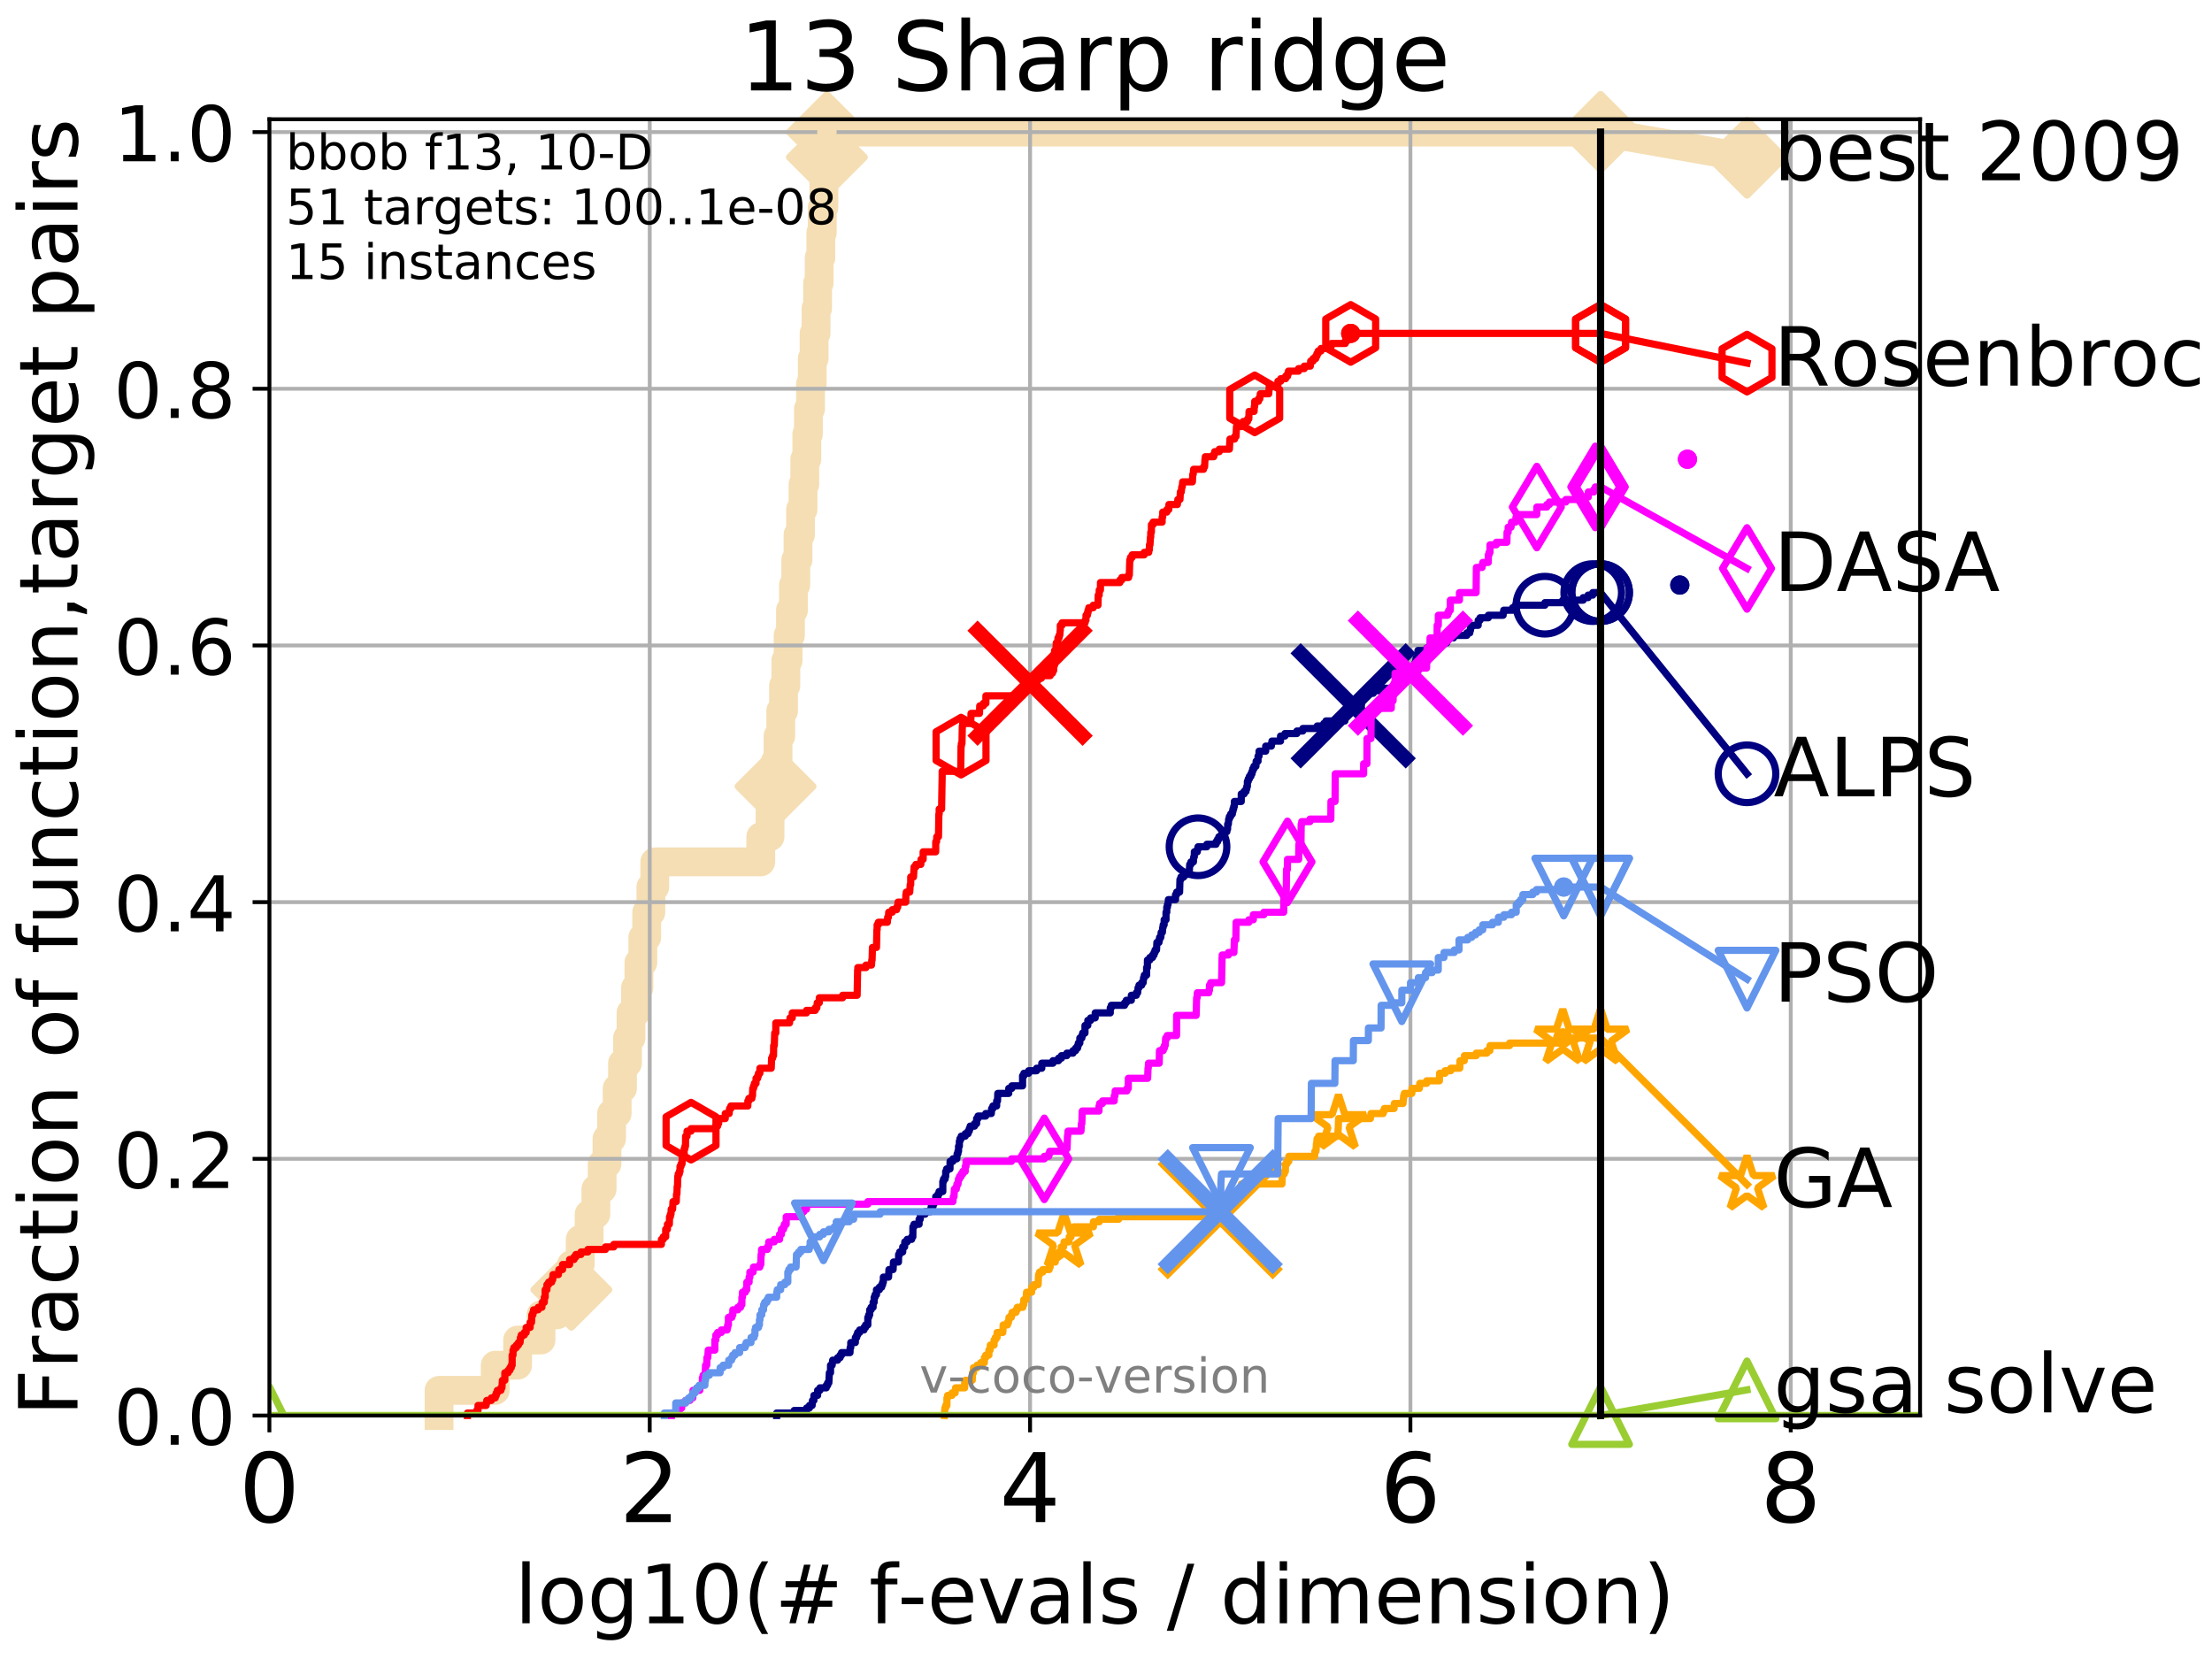 <?xml version="1.0" encoding="utf-8" standalone="no"?>
<!DOCTYPE svg PUBLIC "-//W3C//DTD SVG 1.1//EN"
  "http://www.w3.org/Graphics/SVG/1.1/DTD/svg11.dtd">
<!-- Created with matplotlib (http://matplotlib.org/) -->
<svg height="345.6pt" version="1.1" viewBox="0 0 460.8 345.6" width="460.8pt" xmlns="http://www.w3.org/2000/svg" xmlns:xlink="http://www.w3.org/1999/xlink">
 <defs>
  <style type="text/css">
*{stroke-linecap:butt;stroke-linejoin:round;}
  </style>
 </defs>
 <g id="figure_1">
  <g id="patch_1">
   <path d="M 0 345.6 
L 460.8 345.6 
L 460.8 0 
L 0 0 
z
" style="fill:#ffffff;"/>
  </g>
  <g id="axes_1">
   <g id="patch_2">
    <path d="M 56.12 294.88 
L 399.984 294.88 
L 399.984 24.84 
L 56.12 24.84 
z
" style="fill:#ffffff;"/>
   </g>
   <g id="line2d_1">
    <path d="M 91.461 294.88 
L 91.461 289.638 
L 103.164 289.638 
L 103.164 284.395 
L 107.832 284.395 
L 107.832 279.153 
L 112.697 279.153 
L 112.697 273.91 
L 116.014 273.91 
L 116.014 268.668 
L 119.018 268.668 
L 119.018 263.425 
L 120.871 263.425 
L 120.871 258.183 
L 122.723 258.183 
L 122.723 252.94 
L 124.134 252.94 
L 124.134 247.698 
L 125.437 247.698 
L 125.437 242.455 
L 126.448 242.455 
L 126.448 237.213 
L 127.402 237.213 
L 127.402 231.97 
L 128.564 231.97 
L 128.564 226.728 
L 129.676 226.728 
L 129.676 221.485 
L 130.72 221.485 
L 130.72 216.243 
L 131.448 216.243 
L 131.448 211 
L 132.393 211 
L 132.393 205.758 
L 133.093 205.758 
L 133.093 200.515 
L 133.917 200.515 
L 133.917 195.273 
L 134.721 195.273 
L 134.721 190.03 
L 135.591 190.03 
L 135.591 184.788 
L 136.402 184.788 
L 136.402 179.546 
L 158.482 179.546 
L 158.482 174.303 
L 160.411 174.303 
L 160.411 169.061 
L 161.006 169.061 
L 161.006 163.818 
L 161.558 163.818 
L 161.558 158.576 
L 162.079 158.576 
L 162.079 153.333 
L 162.645 153.333 
L 162.645 148.091 
L 163.223 148.091 
L 163.223 142.848 
L 163.706 142.848 
L 163.706 137.606 
L 164.177 137.606 
L 164.177 132.363 
L 164.663 132.363 
L 164.663 127.121 
L 165.296 127.121 
L 165.296 121.878 
L 165.775 121.878 
L 165.775 116.636 
L 166.238 116.636 
L 166.238 111.393 
L 166.765 111.393 
L 166.765 106.151 
L 167.283 106.151 
L 167.283 100.908 
L 167.653 100.908 
L 167.653 95.666 
L 168.074 95.666 
L 168.074 90.423 
L 168.41 90.423 
L 168.41 85.181 
L 168.853 85.181 
L 168.853 79.938 
L 169.207 79.938 
L 169.207 74.696 
L 169.592 74.696 
L 169.592 69.453 
L 169.997 69.453 
L 169.997 64.211 
L 170.322 64.211 
L 170.322 58.969 
L 170.646 58.969 
L 170.646 53.726 
L 170.992 53.726 
L 170.992 48.484 
L 171.293 48.484 
L 171.293 43.241 
L 171.632 43.241 
L 171.632 37.999 
L 171.916 37.999 
L 171.916 32.756 
L 172.258 32.756 
L 172.258 27.514 
L 333.43 27.514 
" style="fill:none;stroke:#f5deb3;stroke-linecap:square;stroke-width:6;"/>
   </g>
   <g id="line2d_2">
    <defs>
     <path d="M -0 7.778 
L 7.778 0 
L 0 -7.778 
L -7.778 -0 
z
" id="m8599013073" style="stroke:#f5deb3;stroke-linejoin:miter;stroke-width:1.5;"/>
    </defs>
    <g>
     <use style="fill:#f5deb3;stroke:#f5deb3;stroke-linejoin:miter;stroke-width:1.5;" x="119.018" xlink:href="#m8599013073" y="268.668"/>
     <use style="fill:#f5deb3;stroke:#f5deb3;stroke-linejoin:miter;stroke-width:1.5;" x="161.558" xlink:href="#m8599013073" y="163.818"/>
     <use style="fill:#f5deb3;stroke:#f5deb3;stroke-linejoin:miter;stroke-width:1.5;" x="172.258" xlink:href="#m8599013073" y="32.756"/>
     <use style="fill:#f5deb3;stroke:#f5deb3;stroke-linejoin:miter;stroke-width:1.5;" x="172.258" xlink:href="#m8599013073" y="27.514"/>
     <use style="fill:#f5deb3;stroke:#f5deb3;stroke-linejoin:miter;stroke-width:1.5;" x="333.43" xlink:href="#m8599013073" y="27.514"/>
    </g>
   </g>
   <g id="line2d_3">
    <path style="fill:none;stroke:#f5deb3;stroke-linecap:square;stroke-width:6;"/>
    <g/>
   </g>
   <g id="line2d_4">
    <path d="M 333.43 27.514 
L 363.934 32.861 
" style="fill:none;stroke:#f5deb3;stroke-linecap:square;stroke-width:6;"/>
    <g>
     <use style="fill:#f5deb3;stroke:#f5deb3;stroke-linejoin:miter;stroke-width:1.5;" x="333.43" xlink:href="#m8599013073" y="27.514"/>
     <use style="fill:#f5deb3;stroke:#f5deb3;stroke-linejoin:miter;stroke-width:1.5;" x="363.934" xlink:href="#m8599013073" y="32.861"/>
    </g>
   </g>
   <g id="matplotlib.axis_1">
    <g id="xtick_1">
     <g id="line2d_5">
      <path clip-path="url(#p874e289da7)" d="M 56.12 294.88 
L 56.12 24.84 
" style="fill:none;stroke:#b0b0b0;stroke-linecap:square;stroke-width:0.8;"/>
     </g>
     <g id="line2d_6">
      <defs>
       <path d="M 0 0 
L 0 3.5 
" id="me2606a875e" style="stroke:#000000;stroke-width:0.8;"/>
      </defs>
      <g>
       <use style="stroke:#000000;stroke-width:0.8;" x="56.12" xlink:href="#me2606a875e" y="294.88"/>
      </g>
     </g>
     <g id="text_1">
      <!-- 0 -->
      <defs>
       <path d="M 31.781 66.406 
Q 24.172 66.406 20.328 58.906 
Q 16.5 51.422 16.5 36.375 
Q 16.5 21.391 20.328 13.891 
Q 24.172 6.391 31.781 6.391 
Q 39.453 6.391 43.281 13.891 
Q 47.125 21.391 47.125 36.375 
Q 47.125 51.422 43.281 58.906 
Q 39.453 66.406 31.781 66.406 
z
M 31.781 74.219 
Q 44.047 74.219 50.516 64.516 
Q 56.984 54.828 56.984 36.375 
Q 56.984 17.969 50.516 8.266 
Q 44.047 -1.422 31.781 -1.422 
Q 19.531 -1.422 13.062 8.266 
Q 6.594 17.969 6.594 36.375 
Q 6.594 54.828 13.062 64.516 
Q 19.531 74.219 31.781 74.219 
z
" id="DejaVuSans-30"/>
      </defs>
      <g transform="translate(49.758 317.077)scale(0.2 -0.2)">
       <use xlink:href="#DejaVuSans-30"/>
      </g>
     </g>
    </g>
    <g id="xtick_2">
     <g id="line2d_7">
      <path clip-path="url(#p874e289da7)" d="M 135.351 294.88 
L 135.351 24.84 
" style="fill:none;stroke:#b0b0b0;stroke-linecap:square;stroke-width:0.8;"/>
     </g>
     <g id="line2d_8">
      <g>
       <use style="stroke:#000000;stroke-width:0.8;" x="135.351" xlink:href="#me2606a875e" y="294.88"/>
      </g>
     </g>
     <g id="text_2">
      <!-- 2 -->
      <defs>
       <path d="M 19.188 8.297 
L 53.609 8.297 
L 53.609 0 
L 7.328 0 
L 7.328 8.297 
Q 12.938 14.109 22.625 23.891 
Q 32.328 33.688 34.812 36.531 
Q 39.547 41.844 41.422 45.531 
Q 43.312 49.219 43.312 52.781 
Q 43.312 58.594 39.234 62.25 
Q 35.156 65.922 28.609 65.922 
Q 23.969 65.922 18.812 64.312 
Q 13.672 62.703 7.812 59.422 
L 7.812 69.391 
Q 13.766 71.781 18.938 73 
Q 24.125 74.219 28.422 74.219 
Q 39.75 74.219 46.484 68.547 
Q 53.219 62.891 53.219 53.422 
Q 53.219 48.922 51.531 44.891 
Q 49.859 40.875 45.406 35.406 
Q 44.188 33.984 37.641 27.219 
Q 31.109 20.453 19.188 8.297 
z
" id="DejaVuSans-32"/>
      </defs>
      <g transform="translate(128.989 317.077)scale(0.2 -0.2)">
       <use xlink:href="#DejaVuSans-32"/>
      </g>
     </g>
    </g>
    <g id="xtick_3">
     <g id="line2d_9">
      <path clip-path="url(#p874e289da7)" d="M 214.583 294.88 
L 214.583 24.84 
" style="fill:none;stroke:#b0b0b0;stroke-linecap:square;stroke-width:0.8;"/>
     </g>
     <g id="line2d_10">
      <g>
       <use style="stroke:#000000;stroke-width:0.8;" x="214.583" xlink:href="#me2606a875e" y="294.88"/>
      </g>
     </g>
     <g id="text_3">
      <!-- 4 -->
      <defs>
       <path d="M 37.797 64.312 
L 12.891 25.391 
L 37.797 25.391 
z
M 35.203 72.906 
L 47.609 72.906 
L 47.609 25.391 
L 58.016 25.391 
L 58.016 17.188 
L 47.609 17.188 
L 47.609 0 
L 37.797 0 
L 37.797 17.188 
L 4.891 17.188 
L 4.891 26.703 
z
" id="DejaVuSans-34"/>
      </defs>
      <g transform="translate(208.22 317.077)scale(0.2 -0.2)">
       <use xlink:href="#DejaVuSans-34"/>
      </g>
     </g>
    </g>
    <g id="xtick_4">
     <g id="line2d_11">
      <path clip-path="url(#p874e289da7)" d="M 293.814 294.88 
L 293.814 24.84 
" style="fill:none;stroke:#b0b0b0;stroke-linecap:square;stroke-width:0.8;"/>
     </g>
     <g id="line2d_12">
      <g>
       <use style="stroke:#000000;stroke-width:0.8;" x="293.814" xlink:href="#me2606a875e" y="294.88"/>
      </g>
     </g>
     <g id="text_4">
      <!-- 6 -->
      <defs>
       <path d="M 33.016 40.375 
Q 26.375 40.375 22.484 35.828 
Q 18.609 31.297 18.609 23.391 
Q 18.609 15.531 22.484 10.953 
Q 26.375 6.391 33.016 6.391 
Q 39.656 6.391 43.531 10.953 
Q 47.406 15.531 47.406 23.391 
Q 47.406 31.297 43.531 35.828 
Q 39.656 40.375 33.016 40.375 
z
M 52.594 71.297 
L 52.594 62.312 
Q 48.875 64.062 45.094 64.984 
Q 41.312 65.922 37.594 65.922 
Q 27.828 65.922 22.672 59.328 
Q 17.531 52.734 16.797 39.406 
Q 19.672 43.656 24.016 45.922 
Q 28.375 48.188 33.594 48.188 
Q 44.578 48.188 50.953 41.516 
Q 57.328 34.859 57.328 23.391 
Q 57.328 12.156 50.688 5.359 
Q 44.047 -1.422 33.016 -1.422 
Q 20.359 -1.422 13.672 8.266 
Q 6.984 17.969 6.984 36.375 
Q 6.984 53.656 15.188 63.938 
Q 23.391 74.219 37.203 74.219 
Q 40.922 74.219 44.703 73.484 
Q 48.484 72.75 52.594 71.297 
z
" id="DejaVuSans-36"/>
      </defs>
      <g transform="translate(287.452 317.077)scale(0.2 -0.2)">
       <use xlink:href="#DejaVuSans-36"/>
      </g>
     </g>
    </g>
    <g id="xtick_5">
     <g id="line2d_13">
      <path clip-path="url(#p874e289da7)" d="M 373.045 294.88 
L 373.045 24.84 
" style="fill:none;stroke:#b0b0b0;stroke-linecap:square;stroke-width:0.8;"/>
     </g>
     <g id="line2d_14">
      <g>
       <use style="stroke:#000000;stroke-width:0.8;" x="373.045" xlink:href="#me2606a875e" y="294.88"/>
      </g>
     </g>
     <g id="text_5">
      <!-- 8 -->
      <defs>
       <path d="M 31.781 34.625 
Q 24.75 34.625 20.719 30.859 
Q 16.703 27.094 16.703 20.516 
Q 16.703 13.922 20.719 10.156 
Q 24.75 6.391 31.781 6.391 
Q 38.812 6.391 42.859 10.172 
Q 46.922 13.969 46.922 20.516 
Q 46.922 27.094 42.891 30.859 
Q 38.875 34.625 31.781 34.625 
z
M 21.922 38.812 
Q 15.578 40.375 12.031 44.719 
Q 8.5 49.078 8.5 55.328 
Q 8.5 64.062 14.719 69.141 
Q 20.953 74.219 31.781 74.219 
Q 42.672 74.219 48.875 69.141 
Q 55.078 64.062 55.078 55.328 
Q 55.078 49.078 51.531 44.719 
Q 48 40.375 41.703 38.812 
Q 48.828 37.156 52.797 32.312 
Q 56.781 27.484 56.781 20.516 
Q 56.781 9.906 50.312 4.234 
Q 43.844 -1.422 31.781 -1.422 
Q 19.734 -1.422 13.25 4.234 
Q 6.781 9.906 6.781 20.516 
Q 6.781 27.484 10.781 32.312 
Q 14.797 37.156 21.922 38.812 
z
M 18.312 54.391 
Q 18.312 48.734 21.844 45.562 
Q 25.391 42.391 31.781 42.391 
Q 38.141 42.391 41.719 45.562 
Q 45.312 48.734 45.312 54.391 
Q 45.312 60.062 41.719 63.234 
Q 38.141 66.406 31.781 66.406 
Q 25.391 66.406 21.844 63.234 
Q 18.312 60.062 18.312 54.391 
z
" id="DejaVuSans-38"/>
      </defs>
      <g transform="translate(366.683 317.077)scale(0.2 -0.2)">
       <use xlink:href="#DejaVuSans-38"/>
      </g>
     </g>
    </g>
    <g id="text_6">
     <!-- log10(# f-evals / dimension) -->
     <defs>
      <path d="M 9.422 75.984 
L 18.406 75.984 
L 18.406 0 
L 9.422 0 
z
" id="DejaVuSans-6c"/>
      <path d="M 30.609 48.391 
Q 23.391 48.391 19.188 42.75 
Q 14.984 37.109 14.984 27.297 
Q 14.984 17.484 19.156 11.844 
Q 23.344 6.203 30.609 6.203 
Q 37.797 6.203 41.984 11.859 
Q 46.188 17.531 46.188 27.297 
Q 46.188 37.016 41.984 42.703 
Q 37.797 48.391 30.609 48.391 
z
M 30.609 56 
Q 42.328 56 49.016 48.375 
Q 55.719 40.766 55.719 27.297 
Q 55.719 13.875 49.016 6.219 
Q 42.328 -1.422 30.609 -1.422 
Q 18.844 -1.422 12.172 6.219 
Q 5.516 13.875 5.516 27.297 
Q 5.516 40.766 12.172 48.375 
Q 18.844 56 30.609 56 
z
" id="DejaVuSans-6f"/>
      <path d="M 45.406 27.984 
Q 45.406 37.75 41.375 43.109 
Q 37.359 48.484 30.078 48.484 
Q 22.859 48.484 18.828 43.109 
Q 14.797 37.75 14.797 27.984 
Q 14.797 18.266 18.828 12.891 
Q 22.859 7.516 30.078 7.516 
Q 37.359 7.516 41.375 12.891 
Q 45.406 18.266 45.406 27.984 
z
M 54.391 6.781 
Q 54.391 -7.172 48.188 -13.984 
Q 42 -20.797 29.203 -20.797 
Q 24.469 -20.797 20.266 -20.094 
Q 16.062 -19.391 12.109 -17.922 
L 12.109 -9.188 
Q 16.062 -11.328 19.922 -12.344 
Q 23.781 -13.375 27.781 -13.375 
Q 36.625 -13.375 41.016 -8.766 
Q 45.406 -4.156 45.406 5.172 
L 45.406 9.625 
Q 42.625 4.781 38.281 2.391 
Q 33.938 0 27.875 0 
Q 17.828 0 11.672 7.656 
Q 5.516 15.328 5.516 27.984 
Q 5.516 40.672 11.672 48.328 
Q 17.828 56 27.875 56 
Q 33.938 56 38.281 53.609 
Q 42.625 51.219 45.406 46.391 
L 45.406 54.688 
L 54.391 54.688 
z
" id="DejaVuSans-67"/>
      <path d="M 12.406 8.297 
L 28.516 8.297 
L 28.516 63.922 
L 10.984 60.406 
L 10.984 69.391 
L 28.422 72.906 
L 38.281 72.906 
L 38.281 8.297 
L 54.391 8.297 
L 54.391 0 
L 12.406 0 
z
" id="DejaVuSans-31"/>
      <path d="M 31 75.875 
Q 24.469 64.656 21.281 53.656 
Q 18.109 42.672 18.109 31.391 
Q 18.109 20.125 21.312 9.062 
Q 24.516 -2 31 -13.188 
L 23.188 -13.188 
Q 15.875 -1.703 12.234 9.375 
Q 8.594 20.453 8.594 31.391 
Q 8.594 42.281 12.203 53.312 
Q 15.828 64.359 23.188 75.875 
z
" id="DejaVuSans-28"/>
      <path d="M 51.125 44 
L 36.922 44 
L 32.812 27.688 
L 47.125 27.688 
z
M 43.797 71.781 
L 38.719 51.516 
L 52.984 51.516 
L 58.109 71.781 
L 65.922 71.781 
L 60.891 51.516 
L 76.125 51.516 
L 76.125 44 
L 58.984 44 
L 54.984 27.688 
L 70.516 27.688 
L 70.516 20.219 
L 53.078 20.219 
L 48 0 
L 40.188 0 
L 45.219 20.219 
L 30.906 20.219 
L 25.875 0 
L 18.016 0 
L 23.094 20.219 
L 7.719 20.219 
L 7.719 27.688 
L 24.906 27.688 
L 29 44 
L 13.281 44 
L 13.281 51.516 
L 30.906 51.516 
L 35.891 71.781 
z
" id="DejaVuSans-23"/>
      <path id="DejaVuSans-20"/>
      <path d="M 37.109 75.984 
L 37.109 68.5 
L 28.516 68.5 
Q 23.688 68.5 21.797 66.547 
Q 19.922 64.594 19.922 59.516 
L 19.922 54.688 
L 34.719 54.688 
L 34.719 47.703 
L 19.922 47.703 
L 19.922 0 
L 10.891 0 
L 10.891 47.703 
L 2.297 47.703 
L 2.297 54.688 
L 10.891 54.688 
L 10.891 58.5 
Q 10.891 67.625 15.141 71.797 
Q 19.391 75.984 28.609 75.984 
z
" id="DejaVuSans-66"/>
      <path d="M 4.891 31.391 
L 31.203 31.391 
L 31.203 23.391 
L 4.891 23.391 
z
" id="DejaVuSans-2d"/>
      <path d="M 56.203 29.594 
L 56.203 25.203 
L 14.891 25.203 
Q 15.484 15.922 20.484 11.062 
Q 25.484 6.203 34.422 6.203 
Q 39.594 6.203 44.453 7.469 
Q 49.312 8.734 54.109 11.281 
L 54.109 2.781 
Q 49.266 0.734 44.188 -0.344 
Q 39.109 -1.422 33.891 -1.422 
Q 20.797 -1.422 13.156 6.188 
Q 5.516 13.812 5.516 26.812 
Q 5.516 40.234 12.766 48.109 
Q 20.016 56 32.328 56 
Q 43.359 56 49.781 48.891 
Q 56.203 41.797 56.203 29.594 
z
M 47.219 32.234 
Q 47.125 39.594 43.094 43.984 
Q 39.062 48.391 32.422 48.391 
Q 24.906 48.391 20.391 44.141 
Q 15.875 39.891 15.188 32.172 
z
" id="DejaVuSans-65"/>
      <path d="M 2.984 54.688 
L 12.5 54.688 
L 29.594 8.797 
L 46.688 54.688 
L 56.203 54.688 
L 35.688 0 
L 23.484 0 
z
" id="DejaVuSans-76"/>
      <path d="M 34.281 27.484 
Q 23.391 27.484 19.188 25 
Q 14.984 22.516 14.984 16.5 
Q 14.984 11.719 18.141 8.906 
Q 21.297 6.109 26.703 6.109 
Q 34.188 6.109 38.703 11.406 
Q 43.219 16.703 43.219 25.484 
L 43.219 27.484 
z
M 52.203 31.203 
L 52.203 0 
L 43.219 0 
L 43.219 8.297 
Q 40.141 3.328 35.547 0.953 
Q 30.953 -1.422 24.312 -1.422 
Q 15.922 -1.422 10.953 3.297 
Q 6 8.016 6 15.922 
Q 6 25.141 12.172 29.828 
Q 18.359 34.516 30.609 34.516 
L 43.219 34.516 
L 43.219 35.406 
Q 43.219 41.609 39.141 45 
Q 35.062 48.391 27.688 48.391 
Q 23 48.391 18.547 47.266 
Q 14.109 46.141 10.016 43.891 
L 10.016 52.203 
Q 14.938 54.109 19.578 55.047 
Q 24.219 56 28.609 56 
Q 40.484 56 46.344 49.844 
Q 52.203 43.703 52.203 31.203 
z
" id="DejaVuSans-61"/>
      <path d="M 44.281 53.078 
L 44.281 44.578 
Q 40.484 46.531 36.375 47.5 
Q 32.281 48.484 27.875 48.484 
Q 21.188 48.484 17.844 46.438 
Q 14.5 44.391 14.5 40.281 
Q 14.5 37.156 16.891 35.375 
Q 19.281 33.594 26.516 31.984 
L 29.594 31.297 
Q 39.156 29.25 43.188 25.516 
Q 47.219 21.781 47.219 15.094 
Q 47.219 7.469 41.188 3.016 
Q 35.156 -1.422 24.609 -1.422 
Q 20.219 -1.422 15.453 -0.562 
Q 10.688 0.297 5.422 2 
L 5.422 11.281 
Q 10.406 8.688 15.234 7.391 
Q 20.062 6.109 24.812 6.109 
Q 31.156 6.109 34.562 8.281 
Q 37.984 10.453 37.984 14.406 
Q 37.984 18.062 35.516 20.016 
Q 33.062 21.969 24.703 23.781 
L 21.578 24.516 
Q 13.234 26.266 9.516 29.906 
Q 5.812 33.547 5.812 39.891 
Q 5.812 47.609 11.281 51.797 
Q 16.75 56 26.812 56 
Q 31.781 56 36.172 55.266 
Q 40.578 54.547 44.281 53.078 
z
" id="DejaVuSans-73"/>
      <path d="M 25.391 72.906 
L 33.688 72.906 
L 8.297 -9.281 
L 0 -9.281 
z
" id="DejaVuSans-2f"/>
      <path d="M 45.406 46.391 
L 45.406 75.984 
L 54.391 75.984 
L 54.391 0 
L 45.406 0 
L 45.406 8.203 
Q 42.578 3.328 38.25 0.953 
Q 33.938 -1.422 27.875 -1.422 
Q 17.969 -1.422 11.734 6.484 
Q 5.516 14.406 5.516 27.297 
Q 5.516 40.188 11.734 48.094 
Q 17.969 56 27.875 56 
Q 33.938 56 38.25 53.625 
Q 42.578 51.266 45.406 46.391 
z
M 14.797 27.297 
Q 14.797 17.391 18.875 11.75 
Q 22.953 6.109 30.078 6.109 
Q 37.203 6.109 41.297 11.75 
Q 45.406 17.391 45.406 27.297 
Q 45.406 37.203 41.297 42.844 
Q 37.203 48.484 30.078 48.484 
Q 22.953 48.484 18.875 42.844 
Q 14.797 37.203 14.797 27.297 
z
" id="DejaVuSans-64"/>
      <path d="M 9.422 54.688 
L 18.406 54.688 
L 18.406 0 
L 9.422 0 
z
M 9.422 75.984 
L 18.406 75.984 
L 18.406 64.594 
L 9.422 64.594 
z
" id="DejaVuSans-69"/>
      <path d="M 52 44.188 
Q 55.375 50.25 60.062 53.125 
Q 64.75 56 71.094 56 
Q 79.641 56 84.281 50.016 
Q 88.922 44.047 88.922 33.016 
L 88.922 0 
L 79.891 0 
L 79.891 32.719 
Q 79.891 40.578 77.094 44.375 
Q 74.312 48.188 68.609 48.188 
Q 61.625 48.188 57.562 43.547 
Q 53.516 38.922 53.516 30.906 
L 53.516 0 
L 44.484 0 
L 44.484 32.719 
Q 44.484 40.625 41.703 44.406 
Q 38.922 48.188 33.109 48.188 
Q 26.219 48.188 22.156 43.531 
Q 18.109 38.875 18.109 30.906 
L 18.109 0 
L 9.078 0 
L 9.078 54.688 
L 18.109 54.688 
L 18.109 46.188 
Q 21.188 51.219 25.484 53.609 
Q 29.781 56 35.688 56 
Q 41.656 56 45.828 52.969 
Q 50 49.953 52 44.188 
z
" id="DejaVuSans-6d"/>
      <path d="M 54.891 33.016 
L 54.891 0 
L 45.906 0 
L 45.906 32.719 
Q 45.906 40.484 42.875 44.328 
Q 39.844 48.188 33.797 48.188 
Q 26.516 48.188 22.312 43.547 
Q 18.109 38.922 18.109 30.906 
L 18.109 0 
L 9.078 0 
L 9.078 54.688 
L 18.109 54.688 
L 18.109 46.188 
Q 21.344 51.125 25.703 53.562 
Q 30.078 56 35.797 56 
Q 45.219 56 50.047 50.172 
Q 54.891 44.344 54.891 33.016 
z
" id="DejaVuSans-6e"/>
      <path d="M 8.016 75.875 
L 15.828 75.875 
Q 23.141 64.359 26.781 53.312 
Q 30.422 42.281 30.422 31.391 
Q 30.422 20.453 26.781 9.375 
Q 23.141 -1.703 15.828 -13.188 
L 8.016 -13.188 
Q 14.5 -2 17.703 9.062 
Q 20.906 20.125 20.906 31.391 
Q 20.906 42.672 17.703 53.656 
Q 14.5 64.656 8.016 75.875 
z
" id="DejaVuSans-29"/>
     </defs>
     <g transform="translate(107.211 338.154)scale(0.17 -0.17)">
      <use xlink:href="#DejaVuSans-6c"/>
      <use x="27.783" xlink:href="#DejaVuSans-6f"/>
      <use x="88.965" xlink:href="#DejaVuSans-67"/>
      <use x="152.441" xlink:href="#DejaVuSans-31"/>
      <use x="216.064" xlink:href="#DejaVuSans-30"/>
      <use x="279.688" xlink:href="#DejaVuSans-28"/>
      <use x="318.701" xlink:href="#DejaVuSans-23"/>
      <use x="402.49" xlink:href="#DejaVuSans-20"/>
      <use x="434.277" xlink:href="#DejaVuSans-66"/>
      <use x="469.404" xlink:href="#DejaVuSans-2d"/>
      <use x="505.488" xlink:href="#DejaVuSans-65"/>
      <use x="567.012" xlink:href="#DejaVuSans-76"/>
      <use x="626.191" xlink:href="#DejaVuSans-61"/>
      <use x="687.471" xlink:href="#DejaVuSans-6c"/>
      <use x="715.254" xlink:href="#DejaVuSans-73"/>
      <use x="767.354" xlink:href="#DejaVuSans-20"/>
      <use x="799.141" xlink:href="#DejaVuSans-2f"/>
      <use x="832.832" xlink:href="#DejaVuSans-20"/>
      <use x="864.619" xlink:href="#DejaVuSans-64"/>
      <use x="928.096" xlink:href="#DejaVuSans-69"/>
      <use x="955.879" xlink:href="#DejaVuSans-6d"/>
      <use x="1053.291" xlink:href="#DejaVuSans-65"/>
      <use x="1114.814" xlink:href="#DejaVuSans-6e"/>
      <use x="1178.193" xlink:href="#DejaVuSans-73"/>
      <use x="1230.293" xlink:href="#DejaVuSans-69"/>
      <use x="1258.076" xlink:href="#DejaVuSans-6f"/>
      <use x="1319.258" xlink:href="#DejaVuSans-6e"/>
      <use x="1382.637" xlink:href="#DejaVuSans-29"/>
     </g>
    </g>
   </g>
   <g id="matplotlib.axis_2">
    <g id="ytick_1">
     <g id="line2d_15">
      <path clip-path="url(#p874e289da7)" d="M 56.12 294.88 
L 399.984 294.88 
" style="fill:none;stroke:#b0b0b0;stroke-linecap:square;stroke-width:0.8;"/>
     </g>
     <g id="line2d_16">
      <defs>
       <path d="M 0 0 
L -3.5 0 
" id="mcbb5bfa825" style="stroke:#000000;stroke-width:0.8;"/>
      </defs>
      <g>
       <use style="stroke:#000000;stroke-width:0.8;" x="56.12" xlink:href="#mcbb5bfa825" y="294.88"/>
      </g>
     </g>
     <g id="text_7">
      <!-- 0.0 -->
      <defs>
       <path d="M 10.688 12.406 
L 21 12.406 
L 21 0 
L 10.688 0 
z
" id="DejaVuSans-2e"/>
      </defs>
      <g transform="translate(23.675 300.959)scale(0.16 -0.16)">
       <use xlink:href="#DejaVuSans-30"/>
       <use x="63.623" xlink:href="#DejaVuSans-2e"/>
       <use x="95.41" xlink:href="#DejaVuSans-30"/>
      </g>
     </g>
    </g>
    <g id="ytick_2">
     <g id="line2d_17">
      <path clip-path="url(#p874e289da7)" d="M 56.12 241.407 
L 399.984 241.407 
" style="fill:none;stroke:#b0b0b0;stroke-linecap:square;stroke-width:0.8;"/>
     </g>
     <g id="line2d_18">
      <g>
       <use style="stroke:#000000;stroke-width:0.8;" x="56.12" xlink:href="#mcbb5bfa825" y="241.407"/>
      </g>
     </g>
     <g id="text_8">
      <!-- 0.2 -->
      <g transform="translate(23.675 247.485)scale(0.16 -0.16)">
       <use xlink:href="#DejaVuSans-30"/>
       <use x="63.623" xlink:href="#DejaVuSans-2e"/>
       <use x="95.41" xlink:href="#DejaVuSans-32"/>
      </g>
     </g>
    </g>
    <g id="ytick_3">
     <g id="line2d_19">
      <path clip-path="url(#p874e289da7)" d="M 56.12 187.933 
L 399.984 187.933 
" style="fill:none;stroke:#b0b0b0;stroke-linecap:square;stroke-width:0.8;"/>
     </g>
     <g id="line2d_20">
      <g>
       <use style="stroke:#000000;stroke-width:0.8;" x="56.12" xlink:href="#mcbb5bfa825" y="187.933"/>
      </g>
     </g>
     <g id="text_9">
      <!-- 0.4 -->
      <g transform="translate(23.675 194.012)scale(0.16 -0.16)">
       <use xlink:href="#DejaVuSans-30"/>
       <use x="63.623" xlink:href="#DejaVuSans-2e"/>
       <use x="95.41" xlink:href="#DejaVuSans-34"/>
      </g>
     </g>
    </g>
    <g id="ytick_4">
     <g id="line2d_21">
      <path clip-path="url(#p874e289da7)" d="M 56.12 134.46 
L 399.984 134.46 
" style="fill:none;stroke:#b0b0b0;stroke-linecap:square;stroke-width:0.8;"/>
     </g>
     <g id="line2d_22">
      <g>
       <use style="stroke:#000000;stroke-width:0.8;" x="56.12" xlink:href="#mcbb5bfa825" y="134.46"/>
      </g>
     </g>
     <g id="text_10">
      <!-- 0.6 -->
      <g transform="translate(23.675 140.539)scale(0.16 -0.16)">
       <use xlink:href="#DejaVuSans-30"/>
       <use x="63.623" xlink:href="#DejaVuSans-2e"/>
       <use x="95.41" xlink:href="#DejaVuSans-36"/>
      </g>
     </g>
    </g>
    <g id="ytick_5">
     <g id="line2d_23">
      <path clip-path="url(#p874e289da7)" d="M 56.12 80.987 
L 399.984 80.987 
" style="fill:none;stroke:#b0b0b0;stroke-linecap:square;stroke-width:0.8;"/>
     </g>
     <g id="line2d_24">
      <g>
       <use style="stroke:#000000;stroke-width:0.8;" x="56.12" xlink:href="#mcbb5bfa825" y="80.987"/>
      </g>
     </g>
     <g id="text_11">
      <!-- 0.8 -->
      <g transform="translate(23.675 87.066)scale(0.16 -0.16)">
       <use xlink:href="#DejaVuSans-30"/>
       <use x="63.623" xlink:href="#DejaVuSans-2e"/>
       <use x="95.41" xlink:href="#DejaVuSans-38"/>
      </g>
     </g>
    </g>
    <g id="ytick_6">
     <g id="line2d_25">
      <path clip-path="url(#p874e289da7)" d="M 56.12 27.514 
L 399.984 27.514 
" style="fill:none;stroke:#b0b0b0;stroke-linecap:square;stroke-width:0.8;"/>
     </g>
     <g id="line2d_26">
      <g>
       <use style="stroke:#000000;stroke-width:0.8;" x="56.12" xlink:href="#mcbb5bfa825" y="27.514"/>
      </g>
     </g>
     <g id="text_12">
      <!-- 1.0 -->
      <g transform="translate(23.675 33.592)scale(0.16 -0.16)">
       <use xlink:href="#DejaVuSans-31"/>
       <use x="63.623" xlink:href="#DejaVuSans-2e"/>
       <use x="95.41" xlink:href="#DejaVuSans-30"/>
      </g>
     </g>
    </g>
    <g id="text_13">
     <!-- Fraction of function,target pairs -->
     <defs>
      <path d="M 9.812 72.906 
L 51.703 72.906 
L 51.703 64.594 
L 19.672 64.594 
L 19.672 43.109 
L 48.578 43.109 
L 48.578 34.812 
L 19.672 34.812 
L 19.672 0 
L 9.812 0 
z
" id="DejaVuSans-46"/>
      <path d="M 41.109 46.297 
Q 39.594 47.172 37.812 47.578 
Q 36.031 48 33.891 48 
Q 26.266 48 22.188 43.047 
Q 18.109 38.094 18.109 28.812 
L 18.109 0 
L 9.078 0 
L 9.078 54.688 
L 18.109 54.688 
L 18.109 46.188 
Q 20.953 51.172 25.484 53.578 
Q 30.031 56 36.531 56 
Q 37.453 56 38.578 55.875 
Q 39.703 55.766 41.062 55.516 
z
" id="DejaVuSans-72"/>
      <path d="M 48.781 52.594 
L 48.781 44.188 
Q 44.969 46.297 41.141 47.344 
Q 37.312 48.391 33.406 48.391 
Q 24.656 48.391 19.812 42.844 
Q 14.984 37.312 14.984 27.297 
Q 14.984 17.281 19.812 11.734 
Q 24.656 6.203 33.406 6.203 
Q 37.312 6.203 41.141 7.25 
Q 44.969 8.297 48.781 10.406 
L 48.781 2.094 
Q 45.016 0.344 40.984 -0.531 
Q 36.969 -1.422 32.422 -1.422 
Q 20.062 -1.422 12.781 6.344 
Q 5.516 14.109 5.516 27.297 
Q 5.516 40.672 12.859 48.328 
Q 20.219 56 33.016 56 
Q 37.156 56 41.109 55.141 
Q 45.062 54.297 48.781 52.594 
z
" id="DejaVuSans-63"/>
      <path d="M 18.312 70.219 
L 18.312 54.688 
L 36.812 54.688 
L 36.812 47.703 
L 18.312 47.703 
L 18.312 18.016 
Q 18.312 11.328 20.141 9.422 
Q 21.969 7.516 27.594 7.516 
L 36.812 7.516 
L 36.812 0 
L 27.594 0 
Q 17.188 0 13.234 3.875 
Q 9.281 7.766 9.281 18.016 
L 9.281 47.703 
L 2.688 47.703 
L 2.688 54.688 
L 9.281 54.688 
L 9.281 70.219 
z
" id="DejaVuSans-74"/>
      <path d="M 8.5 21.578 
L 8.5 54.688 
L 17.484 54.688 
L 17.484 21.922 
Q 17.484 14.156 20.5 10.266 
Q 23.531 6.391 29.594 6.391 
Q 36.859 6.391 41.078 11.031 
Q 45.312 15.672 45.312 23.688 
L 45.312 54.688 
L 54.297 54.688 
L 54.297 0 
L 45.312 0 
L 45.312 8.406 
Q 42.047 3.422 37.719 1 
Q 33.406 -1.422 27.688 -1.422 
Q 18.266 -1.422 13.375 4.438 
Q 8.5 10.297 8.5 21.578 
z
M 31.109 56 
z
" id="DejaVuSans-75"/>
      <path d="M 11.719 12.406 
L 22.016 12.406 
L 22.016 4 
L 14.016 -11.625 
L 7.719 -11.625 
L 11.719 4 
z
" id="DejaVuSans-2c"/>
      <path d="M 18.109 8.203 
L 18.109 -20.797 
L 9.078 -20.797 
L 9.078 54.688 
L 18.109 54.688 
L 18.109 46.391 
Q 20.953 51.266 25.266 53.625 
Q 29.594 56 35.594 56 
Q 45.562 56 51.781 48.094 
Q 58.016 40.188 58.016 27.297 
Q 58.016 14.406 51.781 6.484 
Q 45.562 -1.422 35.594 -1.422 
Q 29.594 -1.422 25.266 0.953 
Q 20.953 3.328 18.109 8.203 
z
M 48.688 27.297 
Q 48.688 37.203 44.609 42.844 
Q 40.531 48.484 33.406 48.484 
Q 26.266 48.484 22.188 42.844 
Q 18.109 37.203 18.109 27.297 
Q 18.109 17.391 22.188 11.75 
Q 26.266 6.109 33.406 6.109 
Q 40.531 6.109 44.609 11.75 
Q 48.688 17.391 48.688 27.297 
z
" id="DejaVuSans-70"/>
     </defs>
     <g transform="translate(16.14 294.999)rotate(-90)scale(0.17 -0.17)">
      <use xlink:href="#DejaVuSans-46"/>
      <use x="57.41" xlink:href="#DejaVuSans-72"/>
      <use x="98.523" xlink:href="#DejaVuSans-61"/>
      <use x="159.803" xlink:href="#DejaVuSans-63"/>
      <use x="214.783" xlink:href="#DejaVuSans-74"/>
      <use x="253.992" xlink:href="#DejaVuSans-69"/>
      <use x="281.775" xlink:href="#DejaVuSans-6f"/>
      <use x="342.957" xlink:href="#DejaVuSans-6e"/>
      <use x="406.336" xlink:href="#DejaVuSans-20"/>
      <use x="438.123" xlink:href="#DejaVuSans-6f"/>
      <use x="499.305" xlink:href="#DejaVuSans-66"/>
      <use x="534.51" xlink:href="#DejaVuSans-20"/>
      <use x="566.297" xlink:href="#DejaVuSans-66"/>
      <use x="601.502" xlink:href="#DejaVuSans-75"/>
      <use x="664.881" xlink:href="#DejaVuSans-6e"/>
      <use x="728.26" xlink:href="#DejaVuSans-63"/>
      <use x="783.24" xlink:href="#DejaVuSans-74"/>
      <use x="822.449" xlink:href="#DejaVuSans-69"/>
      <use x="850.232" xlink:href="#DejaVuSans-6f"/>
      <use x="911.414" xlink:href="#DejaVuSans-6e"/>
      <use x="974.793" xlink:href="#DejaVuSans-2c"/>
      <use x="1006.58" xlink:href="#DejaVuSans-74"/>
      <use x="1045.789" xlink:href="#DejaVuSans-61"/>
      <use x="1107.068" xlink:href="#DejaVuSans-72"/>
      <use x="1148.166" xlink:href="#DejaVuSans-67"/>
      <use x="1211.643" xlink:href="#DejaVuSans-65"/>
      <use x="1273.166" xlink:href="#DejaVuSans-74"/>
      <use x="1312.375" xlink:href="#DejaVuSans-20"/>
      <use x="1344.162" xlink:href="#DejaVuSans-70"/>
      <use x="1407.639" xlink:href="#DejaVuSans-61"/>
      <use x="1468.918" xlink:href="#DejaVuSans-69"/>
      <use x="1496.701" xlink:href="#DejaVuSans-72"/>
      <use x="1537.814" xlink:href="#DejaVuSans-73"/>
     </g>
    </g>
   </g>
   <g id="line2d_27">
    <defs>
     <path d="M 0 1.5 
C 0.398 1.5 0.779 1.342 1.061 1.061 
C 1.342 0.779 1.5 0.398 1.5 0 
C 1.5 -0.398 1.342 -0.779 1.061 -1.061 
C 0.779 -1.342 0.398 -1.5 0 -1.5 
C -0.398 -1.5 -0.779 -1.342 -1.061 -1.061 
C -1.342 -0.779 -1.5 -0.398 -1.5 0 
C -1.5 0.398 -1.342 0.779 -1.061 1.061 
C -0.779 1.342 -0.398 1.5 0 1.5 
z
" id="md99ad89dff" style="stroke:#f5deb3;"/>
    </defs>
    <g>
     <use style="fill:#f5deb3;stroke:#f5deb3;" x="172.258" xlink:href="#md99ad89dff" y="27.514"/>
     <use style="fill:#f5deb3;stroke:#f5deb3;" x="172.258" xlink:href="#md99ad89dff" y="27.514"/>
    </g>
   </g>
   <g id="line2d_28">
    <defs>
     <path d="M 0 1.5 
C 0.398 1.5 0.779 1.342 1.061 1.061 
C 1.342 0.779 1.5 0.398 1.5 0 
C 1.5 -0.398 1.342 -0.779 1.061 -1.061 
C 0.779 -1.342 0.398 -1.5 0 -1.5 
C -0.398 -1.5 -0.779 -1.342 -1.061 -1.061 
C -1.342 -0.779 -1.5 -0.398 -1.5 0 
C -1.5 0.398 -1.342 0.779 -1.061 1.061 
C -0.779 1.342 -0.398 1.5 0 1.5 
z
" id="m6c135ba3f3" style="stroke:#000080;"/>
    </defs>
    <g>
     <use style="fill:#000080;stroke:#000080;" x="349.932" xlink:href="#m6c135ba3f3" y="121.878"/>
     <use style="fill:#000080;stroke:#000080;" x="349.932" xlink:href="#m6c135ba3f3" y="121.878"/>
    </g>
   </g>
   <g id="line2d_29">
    <path d="M 161.786 294.88 
L 161.786 294.356 
L 165.434 294.356 
L 165.434 293.832 
L 168.033 293.832 
L 168.033 293.307 
L 168.625 293.307 
L 168.625 292.783 
L 169.183 292.783 
L 169.253 291.735 
L 169.552 291.735 
L 169.552 290.686 
L 170.324 290.686 
L 170.324 289.638 
L 170.807 289.638 
L 170.807 289.113 
L 172.128 289.113 
L 172.128 288.589 
L 172.414 288.589 
L 172.414 288.065 
L 172.664 288.065 
L 172.772 285.968 
L 173.012 285.968 
L 173.018 284.395 
L 173.354 284.395 
L 173.463 283.347 
L 174.494 283.347 
L 174.494 282.822 
L 175.01 282.822 
L 175.01 282.298 
L 175.313 282.298 
L 175.313 281.774 
L 177.068 281.774 
L 177.103 280.725 
L 177.227 280.725 
L 177.227 279.677 
L 178.187 279.677 
L 178.187 278.628 
L 178.466 278.628 
L 178.466 278.104 
L 178.66 278.104 
L 178.66 277.58 
L 179.077 277.58 
L 179.077 277.056 
L 179.982 277.056 
L 179.982 276.531 
L 180.31 276.531 
L 180.31 276.007 
L 180.782 276.007 
L 180.782 274.434 
L 180.97 274.434 
L 180.97 273.91 
L 181.17 273.91 
L 181.17 272.862 
L 181.466 272.862 
L 181.466 272.337 
L 181.883 272.337 
L 181.883 271.289 
L 182.104 271.289 
L 182.104 270.24 
L 182.29 270.24 
L 182.29 269.716 
L 182.587 269.716 
L 182.587 268.668 
L 183.194 268.668 
L 183.194 268.143 
L 183.666 268.143 
L 183.666 267.619 
L 183.875 267.619 
L 183.875 267.095 
L 184.016 267.095 
L 184.017 266.046 
L 185.101 266.046 
L 185.186 264.474 
L 186.045 264.474 
L 186.126 262.901 
L 187.168 262.901 
L 187.202 261.328 
L 187.42 261.328 
L 187.42 260.804 
L 188.052 260.804 
L 188.052 259.755 
L 188.445 259.755 
L 188.484 258.707 
L 188.982 258.707 
L 188.982 258.183 
L 189.913 258.183 
L 189.913 257.658 
L 190.159 257.658 
L 190.178 255.561 
L 190.402 255.561 
L 190.402 255.037 
L 191.465 255.037 
L 191.465 253.989 
L 191.704 253.989 
L 191.728 252.94 
L 192.726 252.94 
L 192.726 252.416 
L 193.843 252.416 
L 193.843 251.892 
L 193.991 251.892 
L 193.991 251.367 
L 194.364 251.367 
L 194.364 250.843 
L 194.56 250.843 
L 194.56 250.319 
L 194.927 250.319 
L 194.927 249.27 
L 195.402 249.27 
L 195.402 248.746 
L 195.619 248.746 
L 195.619 248.222 
L 196.403 248.222 
L 196.404 246.125 
L 196.557 246.125 
L 196.557 245.601 
L 196.888 245.601 
L 196.888 245.076 
L 197.004 245.076 
L 197.004 244.028 
L 197.199 244.028 
L 197.199 243.504 
L 197.9 243.504 
L 197.915 241.931 
L 198.512 241.931 
L 198.512 241.407 
L 199.309 241.407 
L 199.385 240.358 
L 199.551 240.358 
L 199.551 239.834 
L 199.682 239.834 
L 199.682 238.785 
L 199.851 238.785 
L 199.851 237.737 
L 199.97 237.737 
L 199.97 237.213 
L 200.233 237.213 
L 200.233 236.689 
L 201.086 236.689 
L 201.086 236.164 
L 201.663 236.164 
L 201.663 235.64 
L 201.915 235.64 
L 201.915 235.116 
L 202.103 235.116 
L 202.103 234.592 
L 203.018 234.592 
L 203.018 234.067 
L 203.448 234.067 
L 203.448 233.019 
L 203.734 233.019 
L 203.734 232.495 
L 205.34 232.495 
L 205.34 231.97 
L 206.509 231.97 
L 206.579 230.922 
L 206.84 230.922 
L 206.84 230.398 
L 207.619 230.398 
L 207.619 229.349 
L 207.802 229.349 
L 207.856 227.776 
L 210.143 227.776 
L 210.143 226.728 
L 210.772 226.728 
L 210.772 226.204 
L 213.02 226.204 
L 213.02 224.107 
L 213.298 224.107 
L 213.298 223.582 
L 214.281 223.582 
L 214.281 223.058 
L 215.945 223.058 
L 215.945 222.534 
L 217.023 222.534 
L 217.023 221.485 
L 219.35 221.485 
L 219.35 220.961 
L 220.515 220.961 
L 220.515 220.437 
L 221.115 220.437 
L 221.115 219.913 
L 222.239 219.913 
L 222.239 219.388 
L 223.533 219.388 
L 223.533 218.864 
L 224.079 218.864 
L 224.079 218.34 
L 224.477 218.34 
L 224.477 217.816 
L 224.634 217.816 
L 224.634 217.291 
L 224.947 217.291 
L 224.947 216.243 
L 225.369 216.243 
L 225.369 215.719 
L 225.537 215.719 
L 225.537 215.194 
L 226.023 215.194 
L 226.023 213.622 
L 226.609 213.622 
L 226.609 212.573 
L 227.2 212.573 
L 227.2 212.049 
L 228.149 212.049 
L 228.149 211 
L 231.29 211 
L 231.29 209.952 
L 231.495 209.952 
L 231.495 209.428 
L 234.269 209.428 
L 234.269 208.903 
L 234.624 208.903 
L 234.624 208.379 
L 235.68 208.379 
L 235.68 207.331 
L 236.721 207.331 
L 236.721 206.806 
L 236.992 206.806 
L 237.081 205.758 
L 237.273 205.758 
L 237.273 205.234 
L 237.835 205.234 
L 237.835 204.709 
L 238.137 204.709 
L 238.233 203.661 
L 238.379 203.661 
L 238.379 203.137 
L 238.859 203.137 
L 238.859 201.564 
L 239.019 201.564 
L 239.034 199.991 
L 239.53 199.991 
L 239.53 199.467 
L 240.098 199.467 
L 240.098 198.943 
L 240.407 198.943 
L 240.407 198.418 
L 240.616 198.418 
L 240.616 197.894 
L 240.927 197.894 
L 241.001 196.321 
L 241.439 196.321 
L 241.439 195.797 
L 241.561 195.797 
L 241.561 195.273 
L 241.817 195.273 
L 241.896 194.224 
L 242.144 194.224 
L 242.225 193.176 
L 242.307 193.176 
L 242.307 192.652 
L 242.514 192.652 
L 242.514 191.603 
L 242.9 191.603 
L 242.9 190.03 
L 243.059 190.03 
L 243.059 188.982 
L 243.195 188.982 
L 243.195 188.458 
L 243.314 188.458 
L 243.394 187.409 
L 244.884 187.409 
L 244.884 186.361 
L 245.12 186.361 
L 245.12 185.836 
L 245.732 185.836 
L 245.806 183.215 
L 246.013 183.215 
L 246.013 182.691 
L 246.606 182.691 
L 246.606 182.167 
L 247.349 182.167 
L 247.349 181.642 
L 247.743 181.642 
L 247.842 180.07 
L 248.094 180.07 
L 248.094 179.546 
L 248.61 179.546 
L 248.678 178.497 
L 248.798 178.497 
L 248.798 177.449 
L 249.418 177.449 
L 249.418 176.924 
L 249.568 176.924 
L 249.568 176.4 
L 251.405 176.4 
L 251.405 175.876 
L 253.325 175.876 
L 253.325 175.352 
L 253.646 175.352 
L 253.646 174.827 
L 253.918 174.827 
L 253.918 174.303 
L 254.466 174.303 
L 254.466 173.779 
L 255.011 173.779 
L 255.011 173.255 
L 255.579 173.255 
L 255.579 172.73 
L 255.724 172.73 
L 255.749 171.682 
L 255.891 171.682 
L 255.954 170.633 
L 256.097 170.633 
L 256.097 170.109 
L 256.362 170.109 
L 256.362 169.585 
L 256.72 169.585 
L 256.72 169.061 
L 256.843 169.061 
L 256.843 168.536 
L 256.998 168.536 
L 256.998 168.012 
L 257.138 168.012 
L 257.138 166.964 
L 258.576 166.964 
L 258.576 165.391 
L 259.167 165.391 
L 259.167 164.867 
L 259.57 164.867 
L 259.57 164.342 
L 259.73 164.342 
L 259.73 163.818 
L 259.854 163.818 
L 259.854 162.77 
L 260.037 162.77 
L 260.037 162.245 
L 260.273 162.245 
L 260.273 161.721 
L 260.59 161.721 
L 260.59 161.197 
L 260.817 161.197 
L 260.817 160.673 
L 260.973 160.673 
L 260.973 160.148 
L 261.216 160.148 
L 261.216 159.624 
L 261.634 159.624 
L 261.678 158.576 
L 262.071 158.576 
L 262.071 157.527 
L 262.279 157.527 
L 262.279 156.479 
L 263.668 156.479 
L 263.668 155.43 
L 264.848 155.43 
L 264.848 154.906 
L 264.967 154.906 
L 264.967 154.382 
L 266.758 154.382 
L 266.758 153.333 
L 267.679 153.333 
L 267.679 152.809 
L 270.163 152.809 
L 270.163 152.285 
L 271.394 152.285 
L 271.394 151.76 
L 274.401 151.76 
L 274.401 151.236 
L 275.774 151.236 
L 275.774 150.712 
L 276.223 150.712 
L 276.223 150.188 
L 280.168 150.188 
L 280.168 149.663 
L 280.295 149.663 
L 280.295 149.139 
L 280.46 149.139 
L 280.46 148.615 
L 280.946 148.615 
L 280.946 147.566 
L 281.19 147.566 
L 281.19 147.042 
L 283.605 147.042 
L 283.633 145.994 
L 283.957 145.994 
L 283.957 145.469 
L 284.118 145.469 
L 284.14 144.421 
L 286.08 144.421 
L 286.08 143.897 
L 287.343 143.897 
L 287.343 143.372 
L 290.891 143.372 
L 290.891 142.848 
L 291.027 142.848 
L 291.053 141.8 
L 292.884 141.8 
L 292.975 140.751 
L 293.265 140.751 
L 293.349 139.178 
L 294.694 139.178 
L 294.718 138.13 
L 294.879 138.13 
L 294.977 137.081 
L 295.382 137.081 
L 295.382 135.509 
L 297.22 135.509 
L 297.22 134.984 
L 297.949 134.984 
L 297.949 134.46 
L 298.637 134.46 
L 298.637 133.936 
L 301.385 133.936 
L 301.385 133.412 
L 301.566 133.412 
L 301.566 132.887 
L 302.807 132.887 
L 302.807 132.363 
L 305.568 132.363 
L 305.568 131.839 
L 306.187 131.839 
L 306.187 131.315 
L 306.325 131.315 
L 306.325 130.79 
L 306.456 130.79 
L 306.456 130.266 
L 307.931 130.266 
L 307.931 129.218 
L 308.32 129.218 
L 308.32 128.693 
L 310.048 128.693 
L 310.048 128.169 
L 313.129 128.169 
L 313.129 127.645 
L 313.254 127.645 
L 313.254 127.121 
L 315.107 127.121 
L 315.107 126.596 
L 315.704 126.596 
L 315.704 126.072 
L 321.829 126.072 
L 321.829 125.548 
L 325.545 125.548 
L 325.545 125.024 
L 329.795 125.024 
L 329.795 124.499 
L 330.826 124.499 
L 330.826 123.975 
L 331.798 123.975 
L 331.798 123.451 
L 333.43 123.451 
L 333.43 123.451 
" style="fill:none;stroke:#000080;stroke-linecap:square;stroke-width:1.5;"/>
   </g>
   <g id="line2d_30">
    <defs>
     <path d="M 0 6 
C 1.591 6 3.117 5.368 4.243 4.243 
C 5.368 3.117 6 1.591 6 0 
C 6 -1.591 5.368 -3.117 4.243 -4.243 
C 3.117 -5.368 1.591 -6 0 -6 
C -1.591 -6 -3.117 -5.368 -4.243 -4.243 
C -5.368 -3.117 -6 -1.591 -6 0 
C -6 1.591 -5.368 3.117 -4.243 4.243 
C -3.117 5.368 -1.591 6 0 6 
z
" id="m6b073ec46a" style="stroke:#000080;stroke-width:1.5;"/>
    </defs>
    <g>
     <use style="fill-opacity:0;stroke:#000080;stroke-width:1.5;" x="249.568" xlink:href="#m6b073ec46a" y="176.4"/>
     <use style="fill-opacity:0;stroke:#000080;stroke-width:1.5;" x="321.829" xlink:href="#m6b073ec46a" y="126.072"/>
     <use style="fill-opacity:0;stroke:#000080;stroke-width:1.5;" x="331.798" xlink:href="#m6b073ec46a" y="123.451"/>
     <use style="fill-opacity:0;stroke:#000080;stroke-width:1.5;" x="333.43" xlink:href="#m6b073ec46a" y="123.451"/>
    </g>
   </g>
   <g id="line2d_31">
    <path style="fill:none;stroke:#000080;stroke-linecap:square;stroke-width:1.5;"/>
    <g/>
   </g>
   <g id="line2d_32">
    <path clip-path="url(#p874e289da7)" d="M 281.889 147.042 
" style="fill:none;stroke:#000080;stroke-linecap:square;stroke-width:1.5;"/>
    <defs>
     <path d="M -12 12 
L 12 -12 
M -12 -12 
L 12 12 
" id="m7ef59d603a" style="stroke:#000080;stroke-width:3;"/>
    </defs>
    <g clip-path="url(#p874e289da7)">
     <use style="fill:#000080;stroke:#000080;stroke-width:3;" x="281.889" xlink:href="#m7ef59d603a" y="147.042"/>
    </g>
   </g>
   <g id="line2d_33">
    <defs>
     <path d="M 0 1.5 
C 0.398 1.5 0.779 1.342 1.061 1.061 
C 1.342 0.779 1.5 0.398 1.5 0 
C 1.5 -0.398 1.342 -0.779 1.061 -1.061 
C 0.779 -1.342 0.398 -1.5 0 -1.5 
C -0.398 -1.5 -0.779 -1.342 -1.061 -1.061 
C -1.342 -0.779 -1.5 -0.398 -1.5 0 
C -1.5 0.398 -1.342 0.779 -1.061 1.061 
C -0.779 1.342 -0.398 1.5 0 1.5 
z
" id="mee388df4e1" style="stroke:#ff00ff;"/>
    </defs>
    <g>
     <use style="fill:#ff00ff;stroke:#ff00ff;" x="351.522" xlink:href="#mee388df4e1" y="95.666"/>
     <use style="fill:#ff00ff;stroke:#ff00ff;" x="351.522" xlink:href="#mee388df4e1" y="95.666"/>
    </g>
   </g>
   <g id="line2d_34">
    <path d="M 139.852 294.88 
L 139.852 294.356 
L 141.493 294.356 
L 141.493 293.307 
L 142.003 293.307 
L 142.003 292.259 
L 142.814 292.259 
L 142.814 291.735 
L 143.715 291.735 
L 143.715 291.21 
L 144.328 291.21 
L 144.369 289.638 
L 145.777 289.638 
L 145.777 288.589 
L 146.322 288.589 
L 146.322 287.016 
L 146.467 287.016 
L 146.467 286.492 
L 146.894 286.492 
L 146.982 284.395 
L 147.225 284.395 
L 147.26 282.822 
L 147.44 282.822 
L 147.533 281.25 
L 148.917 281.25 
L 148.917 279.153 
L 149.119 279.153 
L 149.127 278.104 
L 149.486 278.104 
L 149.486 277.58 
L 150.27 277.58 
L 150.27 277.056 
L 151.477 277.056 
L 151.477 276.531 
L 151.591 276.531 
L 151.591 276.007 
L 151.738 276.007 
L 151.738 274.434 
L 152.466 274.434 
L 152.466 273.91 
L 152.662 273.91 
L 152.662 272.862 
L 153.693 272.862 
L 153.693 272.337 
L 154.27 272.337 
L 154.27 271.813 
L 154.537 271.813 
L 154.554 270.24 
L 154.666 270.24 
L 154.666 269.192 
L 155.266 269.192 
L 155.266 268.668 
L 155.572 268.668 
L 155.572 267.095 
L 156.053 267.095 
L 156.053 266.046 
L 156.213 266.046 
L 156.213 264.998 
L 156.885 264.998 
L 156.964 263.949 
L 158.275 263.949 
L 158.275 263.425 
L 158.482 263.425 
L 158.554 261.328 
L 158.643 261.328 
L 158.643 260.28 
L 159.848 260.28 
L 159.848 259.755 
L 160.14 259.755 
L 160.14 258.707 
L 161.29 258.707 
L 161.29 258.183 
L 162.404 258.183 
L 162.404 257.134 
L 162.788 257.134 
L 162.788 256.086 
L 163.22 256.086 
L 163.22 255.561 
L 163.396 255.561 
L 163.396 255.037 
L 163.782 255.037 
L 163.786 253.464 
L 166.985 253.464 
L 166.985 252.416 
L 167.452 252.416 
L 167.452 251.892 
L 168.02 251.892 
L 168.02 250.843 
L 180.785 250.843 
L 180.785 250.319 
L 198.511 250.319 
L 198.597 249.27 
L 198.74 249.27 
L 198.815 247.698 
L 199.218 247.698 
L 199.218 247.173 
L 199.351 247.173 
L 199.351 246.649 
L 199.574 246.649 
L 199.666 245.601 
L 199.892 245.601 
L 199.892 245.076 
L 200.234 245.076 
L 200.234 244.552 
L 200.572 244.552 
L 200.572 244.028 
L 201.076 244.028 
L 201.076 242.979 
L 201.239 242.979 
L 201.239 241.931 
L 210.709 241.931 
L 210.709 241.407 
L 217.548 241.407 
L 217.548 240.882 
L 218.473 240.882 
L 218.473 240.358 
L 218.667 240.358 
L 218.667 239.834 
L 221.65 239.834 
L 221.65 239.31 
L 222.287 239.31 
L 222.374 236.689 
L 222.406 236.689 
L 222.484 235.64 
L 225.189 235.64 
L 225.278 234.067 
L 225.365 234.067 
L 225.459 231.446 
L 228.937 231.446 
L 228.952 230.398 
L 229.066 230.398 
L 229.066 229.873 
L 229.67 229.873 
L 229.67 229.349 
L 232.115 229.349 
L 232.115 228.301 
L 232.273 228.301 
L 232.308 227.252 
L 234.76 227.252 
L 234.76 226.728 
L 235.036 226.728 
L 235.054 224.631 
L 239.073 224.631 
L 239.152 222.534 
L 239.199 222.534 
L 239.255 221.485 
L 241.483 221.485 
L 241.536 218.864 
L 242.318 218.864 
L 242.318 218.34 
L 242.557 218.34 
L 242.557 217.816 
L 242.729 217.816 
L 242.831 216.243 
L 243.145 216.243 
L 243.145 215.719 
L 245.101 215.719 
L 245.115 211.525 
L 249.18 211.525 
L 249.281 207.855 
L 249.386 207.855 
L 249.424 206.806 
L 251.821 206.806 
L 251.821 206.282 
L 251.948 206.282 
L 251.948 205.234 
L 252.211 205.234 
L 252.211 204.709 
L 254.473 204.709 
L 254.58 199.467 
L 254.605 199.467 
L 254.605 198.943 
L 255.9 198.943 
L 255.9 198.418 
L 257.048 198.418 
L 257.141 195.797 
L 257.45 195.797 
L 257.504 192.127 
L 260.158 192.127 
L 260.158 191.603 
L 261.088 191.603 
L 261.088 190.555 
L 263.283 190.555 
L 263.283 190.03 
L 267.414 190.03 
L 267.47 185.836 
L 267.954 185.836 
L 268.007 181.118 
L 268.185 181.118 
L 268.202 179.021 
L 270.533 179.021 
L 270.581 175.876 
L 271.014 175.876 
L 271.063 171.682 
L 271.174 171.682 
L 271.174 171.158 
L 272.894 171.158 
L 272.894 170.633 
L 277.236 170.633 
L 277.265 166.964 
L 278.114 166.964 
L 278.158 161.197 
L 284.065 161.197 
L 284.072 159.1 
L 284.755 159.1 
L 284.771 153.857 
L 285.596 153.857 
L 285.645 147.566 
L 289.83 147.566 
L 289.83 145.994 
L 290.203 145.994 
L 290.221 144.421 
L 290.395 144.421 
L 290.402 142.324 
L 290.614 142.324 
L 290.618 140.227 
L 294.667 140.227 
L 294.667 139.703 
L 295.499 139.703 
L 295.499 139.178 
L 297.178 139.178 
L 297.279 134.984 
L 297.873 134.984 
L 297.906 132.887 
L 299.375 132.887 
L 299.386 130.266 
L 299.625 130.266 
L 299.634 128.169 
L 301.558 128.169 
L 301.558 127.645 
L 301.803 127.645 
L 301.803 127.121 
L 302.127 127.121 
L 302.129 125.024 
L 304.03 125.024 
L 304.032 123.451 
L 307.503 123.451 
L 307.559 118.209 
L 308.747 118.209 
L 308.747 117.684 
L 308.895 117.684 
L 308.895 117.16 
L 310.039 117.16 
L 310.044 115.587 
L 310.192 115.587 
L 310.192 115.063 
L 310.394 115.063 
L 310.397 113.49 
L 311.718 113.49 
L 311.718 112.966 
L 313.911 112.966 
L 313.949 110.869 
L 314.178 110.869 
L 314.178 109.821 
L 314.776 109.821 
L 314.881 108.772 
L 315.701 108.772 
L 315.809 107.724 
L 315.955 107.724 
L 315.955 107.199 
L 320.149 107.199 
L 320.151 105.627 
L 322.233 105.627 
L 322.233 105.102 
L 322.772 105.102 
L 322.772 104.578 
L 326.199 104.578 
L 326.199 104.054 
L 330.05 104.054 
L 330.05 103.53 
L 330.879 103.53 
L 330.879 102.481 
L 332.026 102.481 
L 332.026 101.957 
L 332.333 101.957 
L 332.333 101.433 
L 333.43 101.433 
L 333.43 101.433 
" style="fill:none;stroke:#ff00ff;stroke-linecap:square;stroke-width:1.5;"/>
   </g>
   <g id="line2d_35">
    <defs>
     <path d="M -0 8.485 
L 5.091 0 
L 0 -8.485 
L -5.091 -0 
z
" id="m7a63b6d15e" style="stroke:#ff00ff;stroke-linejoin:miter;stroke-width:1.5;"/>
    </defs>
    <g>
     <use style="fill-opacity:0;stroke:#ff00ff;stroke-linejoin:miter;stroke-width:1.5;" x="217.548" xlink:href="#m7a63b6d15e" y="241.407"/>
     <use style="fill-opacity:0;stroke:#ff00ff;stroke-linejoin:miter;stroke-width:1.5;" x="268.202" xlink:href="#m7a63b6d15e" y="179.546"/>
     <use style="fill-opacity:0;stroke:#ff00ff;stroke-linejoin:miter;stroke-width:1.5;" x="320.151" xlink:href="#m7a63b6d15e" y="105.627"/>
     <use style="fill-opacity:0;stroke:#ff00ff;stroke-linejoin:miter;stroke-width:1.5;" x="332.333" xlink:href="#m7a63b6d15e" y="101.433"/>
     <use style="fill-opacity:0;stroke:#ff00ff;stroke-linejoin:miter;stroke-width:1.5;" x="333.43" xlink:href="#m7a63b6d15e" y="101.433"/>
    </g>
   </g>
   <g id="line2d_36">
    <path style="fill:none;stroke:#ff00ff;stroke-linecap:square;stroke-width:1.5;"/>
    <g/>
   </g>
   <g id="line2d_37">
    <path clip-path="url(#p874e289da7)" d="M 293.814 140.227 
" style="fill:none;stroke:#ff00ff;stroke-linecap:square;stroke-width:1.5;"/>
    <defs>
     <path d="M -12 12 
L 12 -12 
M -12 -12 
L 12 12 
" id="m9b477096bf" style="stroke:#ff00ff;stroke-width:3;"/>
    </defs>
    <g clip-path="url(#p874e289da7)">
     <use style="fill:#ff00ff;stroke:#ff00ff;stroke-width:3;" x="293.814" xlink:href="#m9b477096bf" y="140.227"/>
    </g>
   </g>
   <g id="line2d_38">
    <defs>
     <path d="M 0 1.5 
C 0.398 1.5 0.779 1.342 1.061 1.061 
C 1.342 0.779 1.5 0.398 1.5 0 
C 1.5 -0.398 1.342 -0.779 1.061 -1.061 
C 0.779 -1.342 0.398 -1.5 0 -1.5 
C -0.398 -1.5 -0.779 -1.342 -1.061 -1.061 
C -1.342 -0.779 -1.5 -0.398 -1.5 0 
C -1.5 0.398 -1.342 0.779 -1.061 1.061 
C -0.779 1.342 -0.398 1.5 0 1.5 
z
" id="mc47d2d7098" style="stroke:#ffa500;"/>
    </defs>
    <g>
     <use style="fill:#ffa500;stroke:#ffa500;" x="325.56" xlink:href="#mc47d2d7098" y="216.243"/>
     <use style="fill:#ffa500;stroke:#ffa500;" x="325.56" xlink:href="#mc47d2d7098" y="216.243"/>
    </g>
   </g>
   <g id="line2d_39">
    <path d="M 196.738 294.88 
L 196.836 293.307 
L 197.002 293.307 
L 197.002 292.783 
L 197.263 292.783 
L 197.263 291.21 
L 197.404 291.21 
L 197.404 290.686 
L 198.315 290.686 
L 198.315 290.162 
L 198.97 290.162 
L 199.056 289.113 
L 200.956 289.113 
L 200.956 288.065 
L 201.099 288.065 
L 201.099 287.541 
L 202.541 287.541 
L 202.587 285.968 
L 202.792 285.968 
L 202.792 284.919 
L 203.557 284.919 
L 203.557 284.395 
L 204.301 284.395 
L 204.301 283.871 
L 205.056 283.871 
L 205.056 282.822 
L 205.345 282.822 
L 205.345 282.298 
L 206.002 282.298 
L 206.002 281.25 
L 206.272 281.25 
L 206.301 280.201 
L 207.084 280.201 
L 207.084 279.153 
L 207.344 279.153 
L 207.344 278.628 
L 207.714 278.628 
L 207.714 277.58 
L 208.908 277.58 
L 208.979 276.007 
L 209.873 276.007 
L 209.873 275.483 
L 210.083 275.483 
L 210.191 274.434 
L 210.678 274.434 
L 210.678 273.91 
L 210.836 273.91 
L 210.836 273.386 
L 211.645 273.386 
L 211.645 272.862 
L 211.918 272.862 
L 211.918 272.337 
L 213.069 272.337 
L 213.069 271.813 
L 213.271 271.813 
L 213.271 270.765 
L 213.737 270.765 
L 213.847 269.192 
L 214.91 269.192 
L 214.94 268.143 
L 215.382 268.143 
L 215.382 267.619 
L 216.255 267.619 
L 216.352 265.522 
L 216.555 265.522 
L 216.555 264.998 
L 217.22 264.998 
L 217.22 264.474 
L 218.562 264.474 
L 218.562 263.949 
L 218.763 263.949 
L 218.763 262.901 
L 219.835 262.901 
L 219.845 261.328 
L 220.592 261.328 
L 220.592 260.804 
L 221.009 260.804 
L 221.088 259.755 
L 221.562 259.755 
L 221.669 258.707 
L 222.694 258.707 
L 222.733 257.658 
L 223.118 257.658 
L 223.118 256.61 
L 223.635 256.61 
L 223.736 255.561 
L 227.779 255.561 
L 227.779 254.513 
L 229.011 254.513 
L 229.011 253.989 
L 233.041 253.989 
L 233.041 253.464 
L 255.916 253.464 
L 256.004 251.892 
L 256.603 251.892 
L 256.603 251.367 
L 256.903 251.367 
L 256.903 250.843 
L 257.197 250.843 
L 257.197 250.319 
L 257.342 250.319 
L 257.408 248.746 
L 257.554 248.746 
L 257.554 248.222 
L 257.951 248.222 
L 257.951 247.698 
L 258.452 247.698 
L 258.452 247.173 
L 258.611 247.173 
L 258.611 246.649 
L 267.05 246.649 
L 267.127 244.552 
L 267.529 244.552 
L 267.529 244.028 
L 267.767 244.028 
L 267.803 242.455 
L 268.102 242.455 
L 268.102 241.931 
L 268.471 241.931 
L 268.471 240.882 
L 273.861 240.882 
L 273.917 239.834 
L 274.143 239.834 
L 274.237 238.261 
L 274.279 238.261 
L 274.378 237.213 
L 274.7 237.213 
L 274.7 236.689 
L 278.663 236.689 
L 278.766 235.116 
L 278.783 235.116 
L 278.849 233.019 
L 285.48 233.019 
L 285.48 232.495 
L 285.591 232.495 
L 285.591 231.97 
L 288.139 231.97 
L 288.139 231.446 
L 288.381 231.446 
L 288.381 230.922 
L 290.41 230.922 
L 290.465 229.873 
L 292.277 229.873 
L 292.361 228.825 
L 292.389 228.825 
L 292.389 228.301 
L 292.551 228.301 
L 292.551 227.776 
L 294.111 227.776 
L 294.134 226.728 
L 295.68 226.728 
L 295.772 225.679 
L 297.199 225.679 
L 297.199 225.155 
L 299.853 225.155 
L 299.885 223.582 
L 301.024 223.582 
L 301.024 223.058 
L 302.212 223.058 
L 302.212 222.534 
L 304.093 222.534 
L 304.146 220.961 
L 305.042 220.961 
L 305.065 219.913 
L 307.525 219.913 
L 307.525 219.388 
L 309.737 219.388 
L 309.737 218.864 
L 310.368 218.864 
L 310.406 217.816 
L 314.475 217.816 
L 314.475 217.291 
L 324.725 217.291 
L 324.725 216.767 
L 325.56 216.767 
L 325.56 216.243 
L 333.43 216.243 
L 333.43 216.243 
" style="fill:none;stroke:#ffa500;stroke-linecap:square;stroke-width:1.5;"/>
   </g>
   <g id="line2d_40">
    <defs>
     <path d="M 0 -6 
L -1.347 -1.854 
L -5.706 -1.854 
L -2.18 0.708 
L -3.527 4.854 
L -0 2.292 
L 3.527 4.854 
L 2.18 0.708 
L 5.706 -1.854 
L 1.347 -1.854 
z
" id="me3af14e3c5" style="stroke:#ffa500;stroke-linejoin:bevel;stroke-width:1.5;"/>
    </defs>
    <g>
     <use style="fill-opacity:0;stroke:#ffa500;stroke-linejoin:bevel;stroke-width:1.5;" x="221.669" xlink:href="#me3af14e3c5" y="258.707"/>
     <use style="fill-opacity:0;stroke:#ffa500;stroke-linejoin:bevel;stroke-width:1.5;" x="278.837" xlink:href="#me3af14e3c5" y="234.067"/>
     <use style="fill-opacity:0;stroke:#ffa500;stroke-linejoin:bevel;stroke-width:1.5;" x="325.56" xlink:href="#me3af14e3c5" y="216.243"/>
     <use style="fill-opacity:0;stroke:#ffa500;stroke-linejoin:bevel;stroke-width:1.5;" x="333.43" xlink:href="#me3af14e3c5" y="216.243"/>
    </g>
   </g>
   <g id="line2d_41">
    <path style="fill:none;stroke:#ffa500;stroke-linecap:square;stroke-width:1.5;"/>
    <g/>
   </g>
   <g id="line2d_42">
    <path clip-path="url(#p874e289da7)" d="M 254.198 253.464 
" style="fill:none;stroke:#ffa500;stroke-linecap:square;stroke-width:1.5;"/>
    <defs>
     <path d="M -12 12 
L 12 -12 
M -12 -12 
L 12 12 
" id="m038365f446" style="stroke:#ffa500;stroke-width:3;"/>
    </defs>
    <g clip-path="url(#p874e289da7)">
     <use style="fill:#ffa500;stroke:#ffa500;stroke-width:3;" x="254.198" xlink:href="#m038365f446" y="253.464"/>
    </g>
   </g>
   <g id="line2d_43">
    <defs>
     <path d="M 0 1.5 
C 0.398 1.5 0.779 1.342 1.061 1.061 
C 1.342 0.779 1.5 0.398 1.5 0 
C 1.5 -0.398 1.342 -0.779 1.061 -1.061 
C 0.779 -1.342 0.398 -1.5 0 -1.5 
C -0.398 -1.5 -0.779 -1.342 -1.061 -1.061 
C -1.342 -0.779 -1.5 -0.398 -1.5 0 
C -1.5 0.398 -1.342 0.779 -1.061 1.061 
C -0.779 1.342 -0.398 1.5 0 1.5 
z
" id="m710e507b17" style="stroke:#6495ed;"/>
    </defs>
    <g>
     <use style="fill:#6495ed;stroke:#6495ed;" x="325.754" xlink:href="#m710e507b17" y="184.788"/>
     <use style="fill:#6495ed;stroke:#6495ed;" x="325.754" xlink:href="#m710e507b17" y="184.788"/>
    </g>
   </g>
   <g id="line2d_44">
    <path d="M 138.387 294.88 
L 138.387 294.356 
L 140.768 294.356 
L 140.768 292.259 
L 142.825 292.259 
L 142.825 291.735 
L 143.459 291.735 
L 143.459 291.21 
L 144.061 291.21 
L 144.061 290.686 
L 144.318 290.686 
L 144.318 290.162 
L 144.812 290.162 
L 144.812 289.638 
L 145.117 289.638 
L 145.117 289.113 
L 145.635 289.113 
L 145.635 288.589 
L 146.85 288.589 
L 146.859 287.541 
L 146.982 287.541 
L 147.017 286.492 
L 147.769 286.492 
L 147.769 285.968 
L 150.015 285.968 
L 150.015 284.919 
L 150.62 284.919 
L 150.62 284.395 
L 151.797 284.395 
L 151.797 283.347 
L 152.395 283.347 
L 152.395 282.822 
L 152.63 282.822 
L 152.63 282.298 
L 153.121 282.298 
L 153.121 281.774 
L 154.08 281.774 
L 154.08 280.725 
L 155.207 280.725 
L 155.207 280.201 
L 155.433 280.201 
L 155.433 279.677 
L 156.442 279.677 
L 156.457 278.628 
L 157.086 278.628 
L 157.086 278.104 
L 157.265 278.104 
L 157.265 277.056 
L 157.385 277.056 
L 157.385 276.531 
L 158.018 276.531 
L 158.018 276.007 
L 158.202 276.007 
L 158.202 274.959 
L 158.315 274.959 
L 158.315 273.91 
L 158.692 273.91 
L 158.692 272.862 
L 159.06 272.862 
L 159.06 271.813 
L 159.288 271.813 
L 159.288 271.289 
L 159.765 271.289 
L 159.765 270.765 
L 160.054 270.765 
L 160.054 270.24 
L 161.8 270.24 
L 161.8 269.192 
L 161.915 269.192 
L 161.915 268.668 
L 162.627 268.668 
L 162.627 267.619 
L 163.497 267.619 
L 163.497 267.095 
L 164.119 267.095 
L 164.119 264.998 
L 164.318 264.998 
L 164.318 264.474 
L 164.675 264.474 
L 164.675 263.949 
L 165.837 263.949 
L 165.927 261.328 
L 166.367 261.328 
L 166.367 260.804 
L 166.834 260.804 
L 166.834 260.28 
L 168.575 260.28 
L 168.575 259.755 
L 168.769 259.755 
L 168.769 258.707 
L 169.418 258.707 
L 169.418 257.658 
L 170.763 257.658 
L 170.763 257.134 
L 171.53 257.134 
L 171.53 256.61 
L 172.677 256.61 
L 172.677 256.086 
L 173.798 256.086 
L 173.798 255.561 
L 174.213 255.561 
L 174.213 254.513 
L 176.917 254.513 
L 176.917 253.989 
L 177.826 253.989 
L 177.826 252.94 
L 183.348 252.94 
L 183.348 252.416 
L 254.243 252.416 
L 254.348 246.125 
L 254.358 246.125 
L 254.456 244.552 
L 266.159 244.552 
L 266.263 233.019 
L 273.127 233.019 
L 273.186 225.679 
L 278.075 225.679 
L 278.119 220.961 
L 281.914 220.961 
L 281.944 216.767 
L 285.052 216.767 
L 285.072 214.146 
L 287.695 214.146 
L 287.717 209.428 
L 290.005 209.428 
L 290.005 208.903 
L 292.019 208.903 
L 292.032 206.282 
L 293.83 206.282 
L 293.832 204.709 
L 295.47 204.709 
L 295.47 203.661 
L 296.968 203.661 
L 296.971 202.612 
L 298.347 202.612 
L 298.347 202.088 
L 299.613 202.088 
L 299.62 199.467 
L 300.801 199.467 
L 300.809 198.418 
L 302.953 198.418 
L 302.953 197.894 
L 303.936 197.894 
L 303.939 195.797 
L 305.75 195.797 
L 305.75 195.273 
L 306.585 195.273 
L 306.585 194.749 
L 307.387 194.749 
L 307.387 194.224 
L 308.153 194.224 
L 308.153 193.7 
L 308.885 193.7 
L 308.886 192.652 
L 310.908 192.652 
L 310.908 192.127 
L 312.138 192.127 
L 312.142 191.079 
L 313.285 191.079 
L 313.285 190.555 
L 314.874 190.555 
L 314.874 190.03 
L 315.856 190.03 
L 315.858 188.458 
L 316.331 188.458 
L 316.331 187.933 
L 316.788 187.933 
L 316.788 187.409 
L 317.236 187.409 
L 317.236 186.361 
L 319.309 186.361 
L 319.309 185.836 
L 320.073 185.836 
L 320.073 185.312 
L 325.754 185.312 
L 325.754 184.788 
L 333.43 184.788 
L 333.43 184.788 
" style="fill:none;stroke:#6495ed;stroke-linecap:square;stroke-width:1.5;"/>
   </g>
   <g id="line2d_45">
    <defs>
     <path d="M -0 6 
L 6 -6 
L -6 -6 
z
" id="m1d2504c10c" style="stroke:#6495ed;stroke-linejoin:miter;stroke-width:1.5;"/>
    </defs>
    <g>
     <use style="fill-opacity:0;stroke:#6495ed;stroke-linejoin:miter;stroke-width:1.5;" x="171.53" xlink:href="#m1d2504c10c" y="256.61"/>
     <use style="fill-opacity:0;stroke:#6495ed;stroke-linejoin:miter;stroke-width:1.5;" x="254.456" xlink:href="#m1d2504c10c" y="245.076"/>
     <use style="fill-opacity:0;stroke:#6495ed;stroke-linejoin:miter;stroke-width:1.5;" x="292.023" xlink:href="#m1d2504c10c" y="206.806"/>
     <use style="fill-opacity:0;stroke:#6495ed;stroke-linejoin:miter;stroke-width:1.5;" x="325.754" xlink:href="#m1d2504c10c" y="184.788"/>
     <use style="fill-opacity:0;stroke:#6495ed;stroke-linejoin:miter;stroke-width:1.5;" x="333.43" xlink:href="#m1d2504c10c" y="184.788"/>
    </g>
   </g>
   <g id="line2d_46">
    <path style="fill:none;stroke:#6495ed;stroke-linecap:square;stroke-width:1.5;"/>
    <g/>
   </g>
   <g id="line2d_47">
    <path clip-path="url(#p874e289da7)" d="M 254.198 252.416 
" style="fill:none;stroke:#6495ed;stroke-linecap:square;stroke-width:1.5;"/>
    <defs>
     <path d="M -12 12 
L 12 -12 
M -12 -12 
L 12 12 
" id="mc664922c71" style="stroke:#6495ed;stroke-width:3;"/>
    </defs>
    <g clip-path="url(#p874e289da7)">
     <use style="fill:#6495ed;stroke:#6495ed;stroke-width:3;" x="254.198" xlink:href="#mc664922c71" y="252.416"/>
    </g>
   </g>
   <g id="line2d_48">
    <defs>
     <path d="M 0 1.5 
C 0.398 1.5 0.779 1.342 1.061 1.061 
C 1.342 0.779 1.5 0.398 1.5 0 
C 1.5 -0.398 1.342 -0.779 1.061 -1.061 
C 0.779 -1.342 0.398 -1.5 0 -1.5 
C -0.398 -1.5 -0.779 -1.342 -1.061 -1.061 
C -1.342 -0.779 -1.5 -0.398 -1.5 0 
C -1.5 0.398 -1.342 0.779 -1.061 1.061 
C -0.779 1.342 -0.398 1.5 0 1.5 
z
" id="mea45b94cba" style="stroke:#ff0000;"/>
    </defs>
    <g>
     <use style="fill:#ff0000;stroke:#ff0000;" x="281.374" xlink:href="#mea45b94cba" y="69.453"/>
     <use style="fill:#ff0000;stroke:#ff0000;" x="281.374" xlink:href="#mea45b94cba" y="69.453"/>
    </g>
   </g>
   <g id="line2d_49">
    <path d="M 97.375 294.88 
L 97.375 294.356 
L 99.297 294.356 
L 99.297 293.832 
L 99.575 293.832 
L 99.575 292.783 
L 101.277 292.783 
L 101.277 292.259 
L 101.401 292.259 
L 101.401 291.735 
L 102.364 291.735 
L 102.364 291.21 
L 103.164 291.21 
L 103.164 290.686 
L 103.386 290.686 
L 103.386 290.162 
L 103.606 290.162 
L 103.606 289.638 
L 104.351 289.638 
L 104.351 289.113 
L 104.559 289.113 
L 104.661 287.541 
L 105.166 287.541 
L 105.166 285.968 
L 105.848 285.968 
L 105.848 285.444 
L 106.227 285.444 
L 106.227 284.919 
L 106.505 284.919 
L 106.505 284.395 
L 106.688 284.395 
L 106.688 282.298 
L 106.869 282.298 
L 106.869 281.25 
L 107.048 281.25 
L 107.048 280.725 
L 107.575 280.725 
L 107.575 280.201 
L 108.002 280.201 
L 108.002 279.677 
L 108.336 279.677 
L 108.418 278.628 
L 108.582 278.628 
L 108.582 278.104 
L 109.223 278.104 
L 109.223 277.58 
L 109.611 277.58 
L 109.611 276.531 
L 110.436 276.531 
L 110.436 275.483 
L 110.726 275.483 
L 110.798 273.91 
L 111.012 273.91 
L 111.012 273.386 
L 111.153 273.386 
L 111.153 272.862 
L 112.109 272.862 
L 112.109 272.337 
L 112.888 272.337 
L 112.951 271.289 
L 113.389 271.289 
L 113.389 270.24 
L 113.573 270.24 
L 113.573 268.668 
L 113.935 268.668 
L 113.935 267.619 
L 114.29 267.619 
L 114.29 267.095 
L 114.922 267.095 
L 114.922 266.571 
L 115.146 266.571 
L 115.201 265.522 
L 116.329 265.522 
L 116.433 264.474 
L 117.191 264.474 
L 117.191 263.425 
L 118.659 263.425 
L 118.659 262.377 
L 119.587 262.377 
L 119.587 261.852 
L 119.969 261.852 
L 119.969 261.328 
L 121.03 261.328 
L 121.03 260.804 
L 122.471 260.804 
L 122.471 260.28 
L 126.127 260.28 
L 126.127 259.755 
L 127.86 259.755 
L 127.86 259.231 
L 137.786 259.231 
L 137.786 258.183 
L 138.17 258.183 
L 138.17 257.658 
L 138.674 257.658 
L 138.674 256.086 
L 139.038 256.086 
L 139.038 255.037 
L 139.436 255.037 
L 139.477 253.464 
L 139.652 253.464 
L 139.652 252.94 
L 139.786 252.94 
L 139.826 251.892 
L 140.115 251.892 
L 140.193 250.319 
L 140.88 250.319 
L 140.93 248.746 
L 141.017 248.746 
L 141.066 247.173 
L 141.14 247.173 
L 141.189 245.076 
L 141.287 245.076 
L 141.287 244.552 
L 141.517 244.552 
L 141.517 244.028 
L 141.661 244.028 
L 141.661 242.979 
L 141.874 242.979 
L 141.874 242.455 
L 142.085 242.455 
L 142.12 240.882 
L 142.224 240.882 
L 142.224 240.358 
L 142.521 240.358 
L 142.521 239.31 
L 142.679 239.31 
L 142.679 238.785 
L 142.802 238.785 
L 142.825 236.689 
L 143.123 236.689 
L 143.123 235.64 
L 143.957 235.64 
L 143.957 235.116 
L 149.065 235.116 
L 149.065 234.592 
L 149.501 234.592 
L 149.501 234.067 
L 149.696 234.067 
L 149.786 233.019 
L 151.082 233.019 
L 151.082 231.97 
L 151.896 231.97 
L 151.982 230.922 
L 152.254 230.922 
L 152.254 230.398 
L 155.788 230.398 
L 155.788 229.349 
L 155.991 229.349 
L 155.991 228.825 
L 156.637 228.825 
L 156.637 228.301 
L 156.752 228.301 
L 156.811 226.728 
L 156.979 226.728 
L 156.979 226.204 
L 157.154 226.204 
L 157.154 225.679 
L 157.494 225.679 
L 157.494 224.631 
L 157.838 224.631 
L 157.838 224.107 
L 158 224.107 
L 158 223.582 
L 158.297 223.582 
L 158.297 222.534 
L 160.661 222.534 
L 160.74 220.437 
L 160.947 220.437 
L 160.947 219.913 
L 161.137 219.913 
L 161.168 217.816 
L 161.297 217.816 
L 161.385 215.194 
L 161.611 215.194 
L 161.611 213.097 
L 164.47 213.097 
L 164.571 212.049 
L 165.043 212.049 
L 165.043 211 
L 168.015 211 
L 168.015 210.476 
L 169.831 210.476 
L 169.831 209.952 
L 170.168 209.952 
L 170.245 208.903 
L 170.672 208.903 
L 170.672 207.855 
L 175.534 207.855 
L 175.534 207.331 
L 178.557 207.331 
L 178.658 202.088 
L 178.697 202.088 
L 178.697 201.564 
L 180.397 201.564 
L 180.397 201.04 
L 181.554 201.04 
L 181.607 199.991 
L 181.671 199.991 
L 181.746 197.37 
L 182.592 197.37 
L 182.67 193.7 
L 182.722 193.7 
L 182.722 192.652 
L 182.977 192.652 
L 182.977 192.127 
L 184.857 192.127 
L 184.917 191.079 
L 185.078 191.079 
L 185.136 190.03 
L 185.874 190.03 
L 185.874 189.506 
L 186.782 189.506 
L 186.782 188.982 
L 187.009 188.982 
L 187.069 187.933 
L 188.681 187.933 
L 188.704 186.361 
L 188.792 186.361 
L 188.792 185.836 
L 189.512 185.836 
L 189.615 184.264 
L 189.719 184.264 
L 189.719 182.691 
L 190.3 182.691 
L 190.394 181.118 
L 190.415 181.118 
L 190.415 180.594 
L 190.797 180.594 
L 190.797 180.07 
L 191.827 180.07 
L 191.863 179.021 
L 192.308 179.021 
L 192.308 177.449 
L 194.921 177.449 
L 194.933 175.352 
L 195.103 175.352 
L 195.149 174.303 
L 195.502 174.303 
L 195.581 169.585 
L 195.648 169.585 
L 195.648 168.536 
L 196.149 168.536 
L 196.259 162.245 
L 196.266 162.245 
L 196.27 160.673 
L 200.136 160.673 
L 200.204 155.43 
L 200.265 155.43 
L 200.265 154.906 
L 200.395 154.906 
L 200.47 151.236 
L 200.537 151.236 
L 200.537 150.712 
L 202.224 150.712 
L 202.283 148.615 
L 204.045 148.615 
L 204.099 147.042 
L 204.851 147.042 
L 204.851 146.518 
L 205.38 146.518 
L 205.38 144.945 
L 212.996 144.945 
L 212.996 144.421 
L 213.492 144.421 
L 213.492 143.897 
L 213.669 143.897 
L 213.669 143.372 
L 214.012 143.372 
L 214.012 142.848 
L 214.3 142.848 
L 214.3 142.324 
L 215.214 142.324 
L 215.214 141.8 
L 215.497 141.8 
L 215.497 141.275 
L 216.955 141.275 
L 216.955 140.751 
L 218.786 140.751 
L 218.786 140.227 
L 219.253 140.227 
L 219.253 139.703 
L 219.492 139.703 
L 219.503 138.654 
L 219.661 138.654 
L 219.682 135.509 
L 219.989 135.509 
L 220.032 133.936 
L 220.361 133.936 
L 220.397 132.887 
L 220.62 132.887 
L 220.62 132.363 
L 220.766 132.363 
L 220.864 131.315 
L 220.881 131.315 
L 220.881 130.266 
L 221.238 130.266 
L 221.238 129.742 
L 226.045 129.742 
L 226.045 129.218 
L 226.225 129.218 
L 226.235 128.169 
L 226.521 128.169 
L 226.521 127.645 
L 226.65 127.645 
L 226.65 127.121 
L 226.816 127.121 
L 226.816 126.596 
L 227.748 126.596 
L 227.748 126.072 
L 228.732 126.072 
L 228.783 123.975 
L 228.981 123.975 
L 228.987 122.927 
L 229.237 122.927 
L 229.249 121.354 
L 233.294 121.354 
L 233.294 120.83 
L 233.691 120.83 
L 233.691 120.306 
L 235.109 120.306 
L 235.109 119.781 
L 235.257 119.781 
L 235.357 116.636 
L 235.498 116.636 
L 235.498 116.112 
L 235.845 116.112 
L 235.845 115.587 
L 238.358 115.587 
L 238.358 115.063 
L 239.303 115.063 
L 239.303 114.539 
L 239.433 114.539 
L 239.451 113.49 
L 239.567 113.49 
L 239.653 111.918 
L 239.712 111.918 
L 239.724 110.869 
L 239.854 110.869 
L 239.86 109.296 
L 240.205 109.296 
L 240.205 108.772 
L 242.093 108.772 
L 242.097 107.724 
L 242.212 107.724 
L 242.22 106.675 
L 243.074 106.675 
L 243.074 106.151 
L 243.484 106.151 
L 243.506 105.102 
L 245.265 105.102 
L 245.368 104.054 
L 245.81 104.054 
L 245.893 102.481 
L 246.082 102.481 
L 246.184 101.433 
L 246.282 101.433 
L 246.37 100.384 
L 248.396 100.384 
L 248.481 98.811 
L 248.564 98.811 
L 248.651 97.763 
L 250.725 97.763 
L 250.725 97.239 
L 250.943 97.239 
L 251.017 95.666 
L 251.085 95.666 
L 251.085 95.142 
L 252.841 95.142 
L 252.841 94.617 
L 253.033 94.617 
L 253.033 94.093 
L 253.995 94.093 
L 253.995 93.569 
L 256.106 93.569 
L 256.215 91.472 
L 257.185 91.472 
L 257.185 90.948 
L 257.48 90.948 
L 257.584 88.851 
L 258.799 88.851 
L 258.799 88.326 
L 258.983 88.326 
L 258.983 87.802 
L 259.885 87.802 
L 259.885 87.278 
L 260.147 87.278 
L 260.202 85.705 
L 261.252 85.705 
L 261.293 84.657 
L 261.369 84.657 
L 261.379 83.608 
L 262.158 83.608 
L 262.158 83.084 
L 262.436 83.084 
L 262.545 82.035 
L 264.305 82.035 
L 264.41 80.463 
L 266.18 80.463 
L 266.213 79.414 
L 266.797 79.414 
L 266.797 78.89 
L 267.819 78.89 
L 267.819 78.366 
L 268.231 78.366 
L 268.231 77.841 
L 268.4 77.841 
L 268.4 77.317 
L 270.504 77.317 
L 270.504 76.793 
L 271.696 76.793 
L 271.696 76.269 
L 272.962 76.269 
L 273.04 75.22 
L 273.548 75.22 
L 273.548 74.696 
L 274.096 74.696 
L 274.096 74.172 
L 274.342 74.172 
L 274.342 73.647 
L 274.595 73.647 
L 274.595 73.123 
L 275.184 73.123 
L 275.184 72.599 
L 276.899 72.599 
L 276.899 72.075 
L 277.354 72.075 
L 277.354 71.55 
L 280.245 71.55 
L 280.245 71.026 
L 280.633 71.026 
L 280.633 70.502 
L 281.048 70.502 
L 281.048 69.978 
L 281.374 69.978 
L 281.374 69.453 
L 333.43 69.453 
L 333.43 69.453 
" style="fill:none;stroke:#ff0000;stroke-linecap:square;stroke-width:1.5;"/>
   </g>
   <g id="line2d_50">
    <defs>
     <path d="M 0 -6 
L -5.196 -3 
L -5.196 3 
L -0 6 
L 5.196 3 
L 5.196 -3 
z
" id="m0f9397baca" style="stroke:#ff0000;stroke-linejoin:miter;stroke-width:1.5;"/>
    </defs>
    <g>
     <use style="fill-opacity:0;stroke:#ff0000;stroke-linejoin:miter;stroke-width:1.5;" x="143.957" xlink:href="#m0f9397baca" y="235.64"/>
     <use style="fill-opacity:0;stroke:#ff0000;stroke-linejoin:miter;stroke-width:1.5;" x="200.204" xlink:href="#m0f9397baca" y="155.43"/>
     <use style="fill-opacity:0;stroke:#ff0000;stroke-linejoin:miter;stroke-width:1.5;" x="261.379" xlink:href="#m0f9397baca" y="84.132"/>
     <use style="fill-opacity:0;stroke:#ff0000;stroke-linejoin:miter;stroke-width:1.5;" x="281.374" xlink:href="#m0f9397baca" y="69.453"/>
     <use style="fill-opacity:0;stroke:#ff0000;stroke-linejoin:miter;stroke-width:1.5;" x="333.43" xlink:href="#m0f9397baca" y="69.453"/>
    </g>
   </g>
   <g id="line2d_51">
    <path style="fill:none;stroke:#ff0000;stroke-linecap:square;stroke-width:1.5;"/>
    <g/>
   </g>
   <g id="line2d_52">
    <path clip-path="url(#p874e289da7)" d="M 214.584 142.324 
" style="fill:none;stroke:#ff0000;stroke-linecap:square;stroke-width:1.5;"/>
    <defs>
     <path d="M -12 12 
L 12 -12 
M -12 -12 
L 12 12 
" id="mb07d828412" style="stroke:#ff0000;stroke-width:3;"/>
    </defs>
    <g clip-path="url(#p874e289da7)">
     <use style="fill:#ff0000;stroke:#ff0000;stroke-width:3;" x="214.584" xlink:href="#mb07d828412" y="142.324"/>
    </g>
   </g>
   <g id="line2d_53">
    <path clip-path="url(#p874e289da7)" d="M 56.12 294.88 
L 56.12 294.88 
L 56.12 294.88 
L 56.12 294.88 
L 399.984 294.88 
" style="fill:none;stroke:#9acd32;stroke-linecap:square;stroke-width:1.5;"/>
   </g>
   <g id="line2d_54">
    <defs>
     <path d="M 0 -6 
L -6 6 
L 6 6 
z
" id="me2ad43ad56" style="stroke:#9acd32;stroke-linejoin:miter;stroke-width:1.5;"/>
    </defs>
    <g clip-path="url(#p874e289da7)">
     <use style="fill-opacity:0;stroke:#9acd32;stroke-linejoin:miter;stroke-width:1.5;" x="56.12" xlink:href="#me2ad43ad56" y="294.88"/>
    </g>
   </g>
   <g id="line2d_55">
    <path clip-path="url(#p874e289da7)" style="fill:none;stroke:#9acd32;stroke-linecap:square;stroke-width:1.5;"/>
    <g clip-path="url(#p874e289da7)">
     <use style="fill-opacity:0;stroke:#9acd32;stroke-linejoin:miter;stroke-width:1.5;" x="-1" xlink:href="#me2ad43ad56" y="562.246"/>
     <use style="fill-opacity:0;stroke:#9acd32;stroke-linejoin:miter;stroke-width:1.5;" x="399.984" xlink:href="#me2ad43ad56" y="562.246"/>
    </g>
   </g>
   <g id="line2d_56">
    <path d="M 333.43 294.88 
L 363.934 289.533 
" style="fill:none;stroke:#9acd32;stroke-linecap:square;stroke-width:1.5;"/>
    <g>
     <use style="fill-opacity:0;stroke:#9acd32;stroke-linejoin:miter;stroke-width:1.5;" x="333.43" xlink:href="#me2ad43ad56" y="294.88"/>
     <use style="fill-opacity:0;stroke:#9acd32;stroke-linejoin:miter;stroke-width:1.5;" x="363.934" xlink:href="#me2ad43ad56" y="289.533"/>
    </g>
   </g>
   <g id="line2d_57">
    <path d="M 333.43 216.243 
L 363.934 246.754 
" style="fill:none;stroke:#ffa500;stroke-linecap:square;stroke-width:1.5;"/>
    <g>
     <use style="fill-opacity:0;stroke:#ffa500;stroke-linejoin:bevel;stroke-width:1.5;" x="333.43" xlink:href="#me3af14e3c5" y="216.243"/>
     <use style="fill-opacity:0;stroke:#ffa500;stroke-linejoin:bevel;stroke-width:1.5;" x="363.934" xlink:href="#me3af14e3c5" y="246.754"/>
    </g>
   </g>
   <g id="line2d_58">
    <path d="M 333.43 184.788 
L 363.934 203.975 
" style="fill:none;stroke:#6495ed;stroke-linecap:square;stroke-width:1.5;"/>
    <g>
     <use style="fill-opacity:0;stroke:#6495ed;stroke-linejoin:miter;stroke-width:1.5;" x="333.43" xlink:href="#m1d2504c10c" y="184.788"/>
     <use style="fill-opacity:0;stroke:#6495ed;stroke-linejoin:miter;stroke-width:1.5;" x="363.934" xlink:href="#m1d2504c10c" y="203.975"/>
    </g>
   </g>
   <g id="line2d_59">
    <path d="M 333.43 123.451 
L 363.934 161.197 
" style="fill:none;stroke:#000080;stroke-linecap:square;stroke-width:1.5;"/>
    <g>
     <use style="fill-opacity:0;stroke:#000080;stroke-width:1.5;" x="333.43" xlink:href="#m6b073ec46a" y="123.451"/>
     <use style="fill-opacity:0;stroke:#000080;stroke-width:1.5;" x="363.934" xlink:href="#m6b073ec46a" y="161.197"/>
    </g>
   </g>
   <g id="line2d_60">
    <path d="M 333.43 101.433 
L 363.934 118.418 
" style="fill:none;stroke:#ff00ff;stroke-linecap:square;stroke-width:1.5;"/>
    <g>
     <use style="fill-opacity:0;stroke:#ff00ff;stroke-linejoin:miter;stroke-width:1.5;" x="333.43" xlink:href="#m7a63b6d15e" y="101.433"/>
     <use style="fill-opacity:0;stroke:#ff00ff;stroke-linejoin:miter;stroke-width:1.5;" x="363.934" xlink:href="#m7a63b6d15e" y="118.418"/>
    </g>
   </g>
   <g id="line2d_61">
    <path d="M 333.43 69.453 
L 363.934 75.64 
" style="fill:none;stroke:#ff0000;stroke-linecap:square;stroke-width:1.5;"/>
    <g>
     <use style="fill-opacity:0;stroke:#ff0000;stroke-linejoin:miter;stroke-width:1.5;" x="333.43" xlink:href="#m0f9397baca" y="69.453"/>
     <use style="fill-opacity:0;stroke:#ff0000;stroke-linejoin:miter;stroke-width:1.5;" x="363.934" xlink:href="#m0f9397baca" y="75.64"/>
    </g>
   </g>
   <g id="line2d_62">
    <path d="M 333.43 294.88 
L 333.43 27.514 
" style="fill:none;stroke:#000000;stroke-linecap:square;stroke-width:1.5;"/>
   </g>
   <g id="patch_3">
    <path d="M 56.12 294.88 
L 56.12 24.84 
" style="fill:none;stroke:#000000;stroke-linecap:square;stroke-linejoin:miter;stroke-width:0.8;"/>
   </g>
   <g id="patch_4">
    <path d="M 399.984 294.88 
L 399.984 24.84 
" style="fill:none;stroke:#000000;stroke-linecap:square;stroke-linejoin:miter;stroke-width:0.8;"/>
   </g>
   <g id="patch_5">
    <path d="M 56.12 294.88 
L 399.984 294.88 
" style="fill:none;stroke:#000000;stroke-linecap:square;stroke-linejoin:miter;stroke-width:0.8;"/>
   </g>
   <g id="patch_6">
    <path d="M 56.12 24.84 
L 399.984 24.84 
" style="fill:none;stroke:#000000;stroke-linecap:square;stroke-linejoin:miter;stroke-width:0.8;"/>
   </g>
   <g id="text_14">
    <!-- gsa solve -->
    <g transform="translate(369.48 294.224)scale(0.17 -0.17)">
     <use xlink:href="#DejaVuSans-67"/>
     <use x="63.477" xlink:href="#DejaVuSans-73"/>
     <use x="115.576" xlink:href="#DejaVuSans-61"/>
     <use x="176.855" xlink:href="#DejaVuSans-20"/>
     <use x="208.643" xlink:href="#DejaVuSans-73"/>
     <use x="260.742" xlink:href="#DejaVuSans-6f"/>
     <use x="321.924" xlink:href="#DejaVuSans-6c"/>
     <use x="349.707" xlink:href="#DejaVuSans-76"/>
     <use x="408.887" xlink:href="#DejaVuSans-65"/>
    </g>
   </g>
   <g id="text_15">
    <!-- GA -->
    <defs>
     <path d="M 59.516 10.406 
L 59.516 29.984 
L 43.406 29.984 
L 43.406 38.094 
L 69.281 38.094 
L 69.281 6.781 
Q 63.578 2.734 56.688 0.656 
Q 49.812 -1.422 42 -1.422 
Q 24.906 -1.422 15.25 8.562 
Q 5.609 18.562 5.609 36.375 
Q 5.609 54.25 15.25 64.234 
Q 24.906 74.219 42 74.219 
Q 49.125 74.219 55.547 72.453 
Q 61.969 70.703 67.391 67.281 
L 67.391 56.781 
Q 61.922 61.422 55.766 63.766 
Q 49.609 66.109 42.828 66.109 
Q 29.438 66.109 22.719 58.641 
Q 16.016 51.172 16.016 36.375 
Q 16.016 21.625 22.719 14.156 
Q 29.438 6.688 42.828 6.688 
Q 48.047 6.688 52.141 7.594 
Q 56.25 8.5 59.516 10.406 
z
" id="DejaVuSans-47"/>
     <path d="M 34.188 63.188 
L 20.797 26.906 
L 47.609 26.906 
z
M 28.609 72.906 
L 39.797 72.906 
L 67.578 0 
L 57.328 0 
L 50.688 18.703 
L 17.828 18.703 
L 11.188 0 
L 0.781 0 
z
" id="DejaVuSans-41"/>
    </defs>
    <g transform="translate(369.48 251.445)scale(0.17 -0.17)">
     <use xlink:href="#DejaVuSans-47"/>
     <use x="77.49" xlink:href="#DejaVuSans-41"/>
    </g>
   </g>
   <g id="text_16">
    <!-- PSO -->
    <defs>
     <path d="M 19.672 64.797 
L 19.672 37.406 
L 32.078 37.406 
Q 38.969 37.406 42.719 40.969 
Q 46.484 44.531 46.484 51.125 
Q 46.484 57.672 42.719 61.234 
Q 38.969 64.797 32.078 64.797 
z
M 9.812 72.906 
L 32.078 72.906 
Q 44.344 72.906 50.609 67.359 
Q 56.891 61.812 56.891 51.125 
Q 56.891 40.328 50.609 34.812 
Q 44.344 29.297 32.078 29.297 
L 19.672 29.297 
L 19.672 0 
L 9.812 0 
z
" id="DejaVuSans-50"/>
     <path d="M 53.516 70.516 
L 53.516 60.891 
Q 47.906 63.578 42.922 64.891 
Q 37.938 66.219 33.297 66.219 
Q 25.25 66.219 20.875 63.094 
Q 16.5 59.969 16.5 54.203 
Q 16.5 49.359 19.406 46.891 
Q 22.312 44.438 30.422 42.922 
L 36.375 41.703 
Q 47.406 39.594 52.656 34.297 
Q 57.906 29 57.906 20.125 
Q 57.906 9.516 50.797 4.047 
Q 43.703 -1.422 29.984 -1.422 
Q 24.812 -1.422 18.969 -0.25 
Q 13.141 0.922 6.891 3.219 
L 6.891 13.375 
Q 12.891 10.016 18.656 8.297 
Q 24.422 6.594 29.984 6.594 
Q 38.422 6.594 43.016 9.906 
Q 47.609 13.234 47.609 19.391 
Q 47.609 24.75 44.312 27.781 
Q 41.016 30.812 33.5 32.328 
L 27.484 33.5 
Q 16.453 35.688 11.516 40.375 
Q 6.594 45.062 6.594 53.422 
Q 6.594 63.094 13.406 68.656 
Q 20.219 74.219 32.172 74.219 
Q 37.312 74.219 42.625 73.281 
Q 47.953 72.359 53.516 70.516 
z
" id="DejaVuSans-53"/>
     <path d="M 39.406 66.219 
Q 28.656 66.219 22.328 58.203 
Q 16.016 50.203 16.016 36.375 
Q 16.016 22.609 22.328 14.594 
Q 28.656 6.594 39.406 6.594 
Q 50.141 6.594 56.422 14.594 
Q 62.703 22.609 62.703 36.375 
Q 62.703 50.203 56.422 58.203 
Q 50.141 66.219 39.406 66.219 
z
M 39.406 74.219 
Q 54.734 74.219 63.906 63.938 
Q 73.094 53.656 73.094 36.375 
Q 73.094 19.141 63.906 8.859 
Q 54.734 -1.422 39.406 -1.422 
Q 24.031 -1.422 14.812 8.828 
Q 5.609 19.094 5.609 36.375 
Q 5.609 53.656 14.812 63.938 
Q 24.031 74.219 39.406 74.219 
z
" id="DejaVuSans-4f"/>
    </defs>
    <g transform="translate(369.48 208.666)scale(0.17 -0.17)">
     <use xlink:href="#DejaVuSans-50"/>
     <use x="60.303" xlink:href="#DejaVuSans-53"/>
     <use x="123.779" xlink:href="#DejaVuSans-4f"/>
    </g>
   </g>
   <g id="text_17">
    <!-- ALPS -->
    <defs>
     <path d="M 9.812 72.906 
L 19.672 72.906 
L 19.672 8.297 
L 55.172 8.297 
L 55.172 0 
L 9.812 0 
z
" id="DejaVuSans-4c"/>
    </defs>
    <g transform="translate(369.48 165.888)scale(0.17 -0.17)">
     <use xlink:href="#DejaVuSans-41"/>
     <use x="68.408" xlink:href="#DejaVuSans-4c"/>
     <use x="124.121" xlink:href="#DejaVuSans-50"/>
     <use x="184.424" xlink:href="#DejaVuSans-53"/>
    </g>
   </g>
   <g id="text_18">
    <!-- DASA -->
    <defs>
     <path d="M 19.672 64.797 
L 19.672 8.109 
L 31.594 8.109 
Q 46.688 8.109 53.688 14.938 
Q 60.688 21.781 60.688 36.531 
Q 60.688 51.172 53.688 57.984 
Q 46.688 64.797 31.594 64.797 
z
M 9.812 72.906 
L 30.078 72.906 
Q 51.266 72.906 61.172 64.094 
Q 71.094 55.281 71.094 36.531 
Q 71.094 17.672 61.125 8.828 
Q 51.172 0 30.078 0 
L 9.812 0 
z
" id="DejaVuSans-44"/>
    </defs>
    <g transform="translate(369.48 123.109)scale(0.17 -0.17)">
     <use xlink:href="#DejaVuSans-44"/>
     <use x="76.986" xlink:href="#DejaVuSans-41"/>
     <use x="145.395" xlink:href="#DejaVuSans-53"/>
     <use x="208.887" xlink:href="#DejaVuSans-41"/>
    </g>
   </g>
   <g id="text_19">
    <!-- Rosenbroc -->
    <defs>
     <path d="M 44.391 34.188 
Q 47.562 33.109 50.562 29.594 
Q 53.562 26.078 56.594 19.922 
L 66.609 0 
L 56 0 
L 46.688 18.703 
Q 43.062 26.031 39.672 28.422 
Q 36.281 30.812 30.422 30.812 
L 19.672 30.812 
L 19.672 0 
L 9.812 0 
L 9.812 72.906 
L 32.078 72.906 
Q 44.578 72.906 50.734 67.672 
Q 56.891 62.453 56.891 51.906 
Q 56.891 45.016 53.688 40.469 
Q 50.484 35.938 44.391 34.188 
z
M 19.672 64.797 
L 19.672 38.922 
L 32.078 38.922 
Q 39.203 38.922 42.844 42.219 
Q 46.484 45.516 46.484 51.906 
Q 46.484 58.297 42.844 61.547 
Q 39.203 64.797 32.078 64.797 
z
" id="DejaVuSans-52"/>
     <path d="M 48.688 27.297 
Q 48.688 37.203 44.609 42.844 
Q 40.531 48.484 33.406 48.484 
Q 26.266 48.484 22.188 42.844 
Q 18.109 37.203 18.109 27.297 
Q 18.109 17.391 22.188 11.75 
Q 26.266 6.109 33.406 6.109 
Q 40.531 6.109 44.609 11.75 
Q 48.688 17.391 48.688 27.297 
z
M 18.109 46.391 
Q 20.953 51.266 25.266 53.625 
Q 29.594 56 35.594 56 
Q 45.562 56 51.781 48.094 
Q 58.016 40.188 58.016 27.297 
Q 58.016 14.406 51.781 6.484 
Q 45.562 -1.422 35.594 -1.422 
Q 29.594 -1.422 25.266 0.953 
Q 20.953 3.328 18.109 8.203 
L 18.109 0 
L 9.078 0 
L 9.078 75.984 
L 18.109 75.984 
z
" id="DejaVuSans-62"/>
    </defs>
    <g transform="translate(369.48 80.331)scale(0.17 -0.17)">
     <use xlink:href="#DejaVuSans-52"/>
     <use x="69.42" xlink:href="#DejaVuSans-6f"/>
     <use x="130.602" xlink:href="#DejaVuSans-73"/>
     <use x="182.701" xlink:href="#DejaVuSans-65"/>
     <use x="244.225" xlink:href="#DejaVuSans-6e"/>
     <use x="307.604" xlink:href="#DejaVuSans-62"/>
     <use x="371.08" xlink:href="#DejaVuSans-72"/>
     <use x="412.162" xlink:href="#DejaVuSans-6f"/>
     <use x="473.344" xlink:href="#DejaVuSans-63"/>
    </g>
   </g>
   <g id="text_20">
    <!-- best 2009 -->
    <defs>
     <path d="M 10.984 1.516 
L 10.984 10.5 
Q 14.703 8.734 18.5 7.812 
Q 22.312 6.891 25.984 6.891 
Q 35.75 6.891 40.891 13.453 
Q 46.047 20.016 46.781 33.406 
Q 43.953 29.203 39.594 26.953 
Q 35.25 24.703 29.984 24.703 
Q 19.047 24.703 12.672 31.312 
Q 6.297 37.938 6.297 49.422 
Q 6.297 60.641 12.938 67.422 
Q 19.578 74.219 30.609 74.219 
Q 43.266 74.219 49.922 64.516 
Q 56.594 54.828 56.594 36.375 
Q 56.594 19.141 48.406 8.859 
Q 40.234 -1.422 26.422 -1.422 
Q 22.703 -1.422 18.891 -0.688 
Q 15.094 0.047 10.984 1.516 
z
M 30.609 32.422 
Q 37.25 32.422 41.125 36.953 
Q 45.016 41.5 45.016 49.422 
Q 45.016 57.281 41.125 61.844 
Q 37.25 66.406 30.609 66.406 
Q 23.969 66.406 20.094 61.844 
Q 16.219 57.281 16.219 49.422 
Q 16.219 41.5 20.094 36.953 
Q 23.969 32.422 30.609 32.422 
z
" id="DejaVuSans-39"/>
    </defs>
    <g transform="translate(369.48 37.552)scale(0.17 -0.17)">
     <use xlink:href="#DejaVuSans-62"/>
     <use x="63.477" xlink:href="#DejaVuSans-65"/>
     <use x="125" xlink:href="#DejaVuSans-73"/>
     <use x="177.1" xlink:href="#DejaVuSans-74"/>
     <use x="216.309" xlink:href="#DejaVuSans-20"/>
     <use x="248.096" xlink:href="#DejaVuSans-32"/>
     <use x="311.719" xlink:href="#DejaVuSans-30"/>
     <use x="375.342" xlink:href="#DejaVuSans-30"/>
     <use x="438.965" xlink:href="#DejaVuSans-39"/>
    </g>
   </g>
   <g id="text_21">
    <!-- bbob f13, 10-D -->
    <defs>
     <path d="M 40.578 39.312 
Q 47.656 37.797 51.625 33 
Q 55.609 28.219 55.609 21.188 
Q 55.609 10.406 48.188 4.484 
Q 40.766 -1.422 27.094 -1.422 
Q 22.516 -1.422 17.656 -0.516 
Q 12.797 0.391 7.625 2.203 
L 7.625 11.719 
Q 11.719 9.328 16.594 8.109 
Q 21.484 6.891 26.812 6.891 
Q 36.078 6.891 40.938 10.547 
Q 45.797 14.203 45.797 21.188 
Q 45.797 27.641 41.281 31.266 
Q 36.766 34.906 28.719 34.906 
L 20.219 34.906 
L 20.219 43.016 
L 29.109 43.016 
Q 36.375 43.016 40.234 45.922 
Q 44.094 48.828 44.094 54.297 
Q 44.094 59.906 40.109 62.906 
Q 36.141 65.922 28.719 65.922 
Q 24.656 65.922 20.016 65.031 
Q 15.375 64.156 9.812 62.312 
L 9.812 71.094 
Q 15.438 72.656 20.344 73.438 
Q 25.25 74.219 29.594 74.219 
Q 40.828 74.219 47.359 69.109 
Q 53.906 64.016 53.906 55.328 
Q 53.906 49.266 50.438 45.094 
Q 46.969 40.922 40.578 39.312 
z
" id="DejaVuSans-33"/>
    </defs>
    <g transform="translate(59.559 35.291)scale(0.102 -0.102)">
     <use xlink:href="#DejaVuSans-62"/>
     <use x="63.477" xlink:href="#DejaVuSans-62"/>
     <use x="126.953" xlink:href="#DejaVuSans-6f"/>
     <use x="188.135" xlink:href="#DejaVuSans-62"/>
     <use x="251.611" xlink:href="#DejaVuSans-20"/>
     <use x="283.398" xlink:href="#DejaVuSans-66"/>
     <use x="318.604" xlink:href="#DejaVuSans-31"/>
     <use x="382.227" xlink:href="#DejaVuSans-33"/>
     <use x="445.85" xlink:href="#DejaVuSans-2c"/>
     <use x="477.637" xlink:href="#DejaVuSans-20"/>
     <use x="509.424" xlink:href="#DejaVuSans-31"/>
     <use x="573.047" xlink:href="#DejaVuSans-30"/>
     <use x="636.67" xlink:href="#DejaVuSans-2d"/>
     <use x="672.754" xlink:href="#DejaVuSans-44"/>
    </g>
    <!-- 51 targets: 100..1e-08 -->
    <defs>
     <path d="M 10.797 72.906 
L 49.516 72.906 
L 49.516 64.594 
L 19.828 64.594 
L 19.828 46.734 
Q 21.969 47.469 24.109 47.828 
Q 26.266 48.188 28.422 48.188 
Q 40.625 48.188 47.75 41.5 
Q 54.891 34.812 54.891 23.391 
Q 54.891 11.625 47.562 5.094 
Q 40.234 -1.422 26.906 -1.422 
Q 22.312 -1.422 17.547 -0.641 
Q 12.797 0.141 7.719 1.703 
L 7.719 11.625 
Q 12.109 9.234 16.797 8.062 
Q 21.484 6.891 26.703 6.891 
Q 35.156 6.891 40.078 11.328 
Q 45.016 15.766 45.016 23.391 
Q 45.016 31 40.078 35.438 
Q 35.156 39.891 26.703 39.891 
Q 22.75 39.891 18.812 39.016 
Q 14.891 38.141 10.797 36.281 
z
" id="DejaVuSans-35"/>
     <path d="M 11.719 12.406 
L 22.016 12.406 
L 22.016 0 
L 11.719 0 
z
M 11.719 51.703 
L 22.016 51.703 
L 22.016 39.312 
L 11.719 39.312 
z
" id="DejaVuSans-3a"/>
    </defs>
    <g transform="translate(59.559 46.713)scale(0.102 -0.102)">
     <use xlink:href="#DejaVuSans-35"/>
     <use x="63.623" xlink:href="#DejaVuSans-31"/>
     <use x="127.246" xlink:href="#DejaVuSans-20"/>
     <use x="159.033" xlink:href="#DejaVuSans-74"/>
     <use x="198.242" xlink:href="#DejaVuSans-61"/>
     <use x="259.521" xlink:href="#DejaVuSans-72"/>
     <use x="300.619" xlink:href="#DejaVuSans-67"/>
     <use x="364.096" xlink:href="#DejaVuSans-65"/>
     <use x="425.619" xlink:href="#DejaVuSans-74"/>
     <use x="464.828" xlink:href="#DejaVuSans-73"/>
     <use x="516.928" xlink:href="#DejaVuSans-3a"/>
     <use x="550.619" xlink:href="#DejaVuSans-20"/>
     <use x="582.406" xlink:href="#DejaVuSans-31"/>
     <use x="646.029" xlink:href="#DejaVuSans-30"/>
     <use x="709.652" xlink:href="#DejaVuSans-30"/>
     <use x="773.275" xlink:href="#DejaVuSans-2e"/>
     <use x="805.062" xlink:href="#DejaVuSans-2e"/>
     <use x="836.85" xlink:href="#DejaVuSans-31"/>
     <use x="900.473" xlink:href="#DejaVuSans-65"/>
     <use x="961.996" xlink:href="#DejaVuSans-2d"/>
     <use x="998.08" xlink:href="#DejaVuSans-30"/>
     <use x="1061.703" xlink:href="#DejaVuSans-38"/>
    </g>
    <!-- 15 instances -->
    <g transform="translate(59.559 58.134)scale(0.102 -0.102)">
     <use xlink:href="#DejaVuSans-31"/>
     <use x="63.623" xlink:href="#DejaVuSans-35"/>
     <use x="127.246" xlink:href="#DejaVuSans-20"/>
     <use x="159.033" xlink:href="#DejaVuSans-69"/>
     <use x="186.816" xlink:href="#DejaVuSans-6e"/>
     <use x="250.195" xlink:href="#DejaVuSans-73"/>
     <use x="302.295" xlink:href="#DejaVuSans-74"/>
     <use x="341.504" xlink:href="#DejaVuSans-61"/>
     <use x="402.783" xlink:href="#DejaVuSans-6e"/>
     <use x="466.162" xlink:href="#DejaVuSans-63"/>
     <use x="521.143" xlink:href="#DejaVuSans-65"/>
     <use x="582.666" xlink:href="#DejaVuSans-73"/>
    </g>
   </g>
   <g id="text_22">
    <!-- v-coco-version -->
    <g style="fill:#808080;" transform="translate(191.557 290.1)scale(0.1 -0.1)">
     <use xlink:href="#DejaVuSans-76"/>
     <use x="59.148" xlink:href="#DejaVuSans-2d"/>
     <use x="95.232" xlink:href="#DejaVuSans-63"/>
     <use x="150.213" xlink:href="#DejaVuSans-6f"/>
     <use x="211.395" xlink:href="#DejaVuSans-63"/>
     <use x="266.375" xlink:href="#DejaVuSans-6f"/>
     <use x="327.572" xlink:href="#DejaVuSans-2d"/>
     <use x="363.625" xlink:href="#DejaVuSans-76"/>
     <use x="422.805" xlink:href="#DejaVuSans-65"/>
     <use x="484.328" xlink:href="#DejaVuSans-72"/>
     <use x="525.441" xlink:href="#DejaVuSans-73"/>
     <use x="577.541" xlink:href="#DejaVuSans-69"/>
     <use x="605.324" xlink:href="#DejaVuSans-6f"/>
     <use x="666.506" xlink:href="#DejaVuSans-6e"/>
    </g>
   </g>
   <g id="text_23">
    <!-- 13 Sharp ridge -->
    <defs>
     <path d="M 54.891 33.016 
L 54.891 0 
L 45.906 0 
L 45.906 32.719 
Q 45.906 40.484 42.875 44.328 
Q 39.844 48.188 33.797 48.188 
Q 26.516 48.188 22.312 43.547 
Q 18.109 38.922 18.109 30.906 
L 18.109 0 
L 9.078 0 
L 9.078 75.984 
L 18.109 75.984 
L 18.109 46.188 
Q 21.344 51.125 25.703 53.562 
Q 30.078 56 35.797 56 
Q 45.219 56 50.047 50.172 
Q 54.891 44.344 54.891 33.016 
z
" id="DejaVuSans-68"/>
    </defs>
    <g transform="translate(153.958 18.84)scale(0.2 -0.2)">
     <use xlink:href="#DejaVuSans-31"/>
     <use x="63.623" xlink:href="#DejaVuSans-33"/>
     <use x="127.246" xlink:href="#DejaVuSans-20"/>
     <use x="159.033" xlink:href="#DejaVuSans-53"/>
     <use x="222.51" xlink:href="#DejaVuSans-68"/>
     <use x="285.889" xlink:href="#DejaVuSans-61"/>
     <use x="347.168" xlink:href="#DejaVuSans-72"/>
     <use x="388.281" xlink:href="#DejaVuSans-70"/>
     <use x="451.758" xlink:href="#DejaVuSans-20"/>
     <use x="483.545" xlink:href="#DejaVuSans-72"/>
     <use x="524.658" xlink:href="#DejaVuSans-69"/>
     <use x="552.441" xlink:href="#DejaVuSans-64"/>
     <use x="615.918" xlink:href="#DejaVuSans-67"/>
     <use x="679.395" xlink:href="#DejaVuSans-65"/>
    </g>
   </g>
  </g>
 </g>
 <defs>
  <clipPath id="p874e289da7">
   <rect height="270.04" width="343.864" x="56.12" y="24.84"/>
  </clipPath>
 </defs>
</svg>
